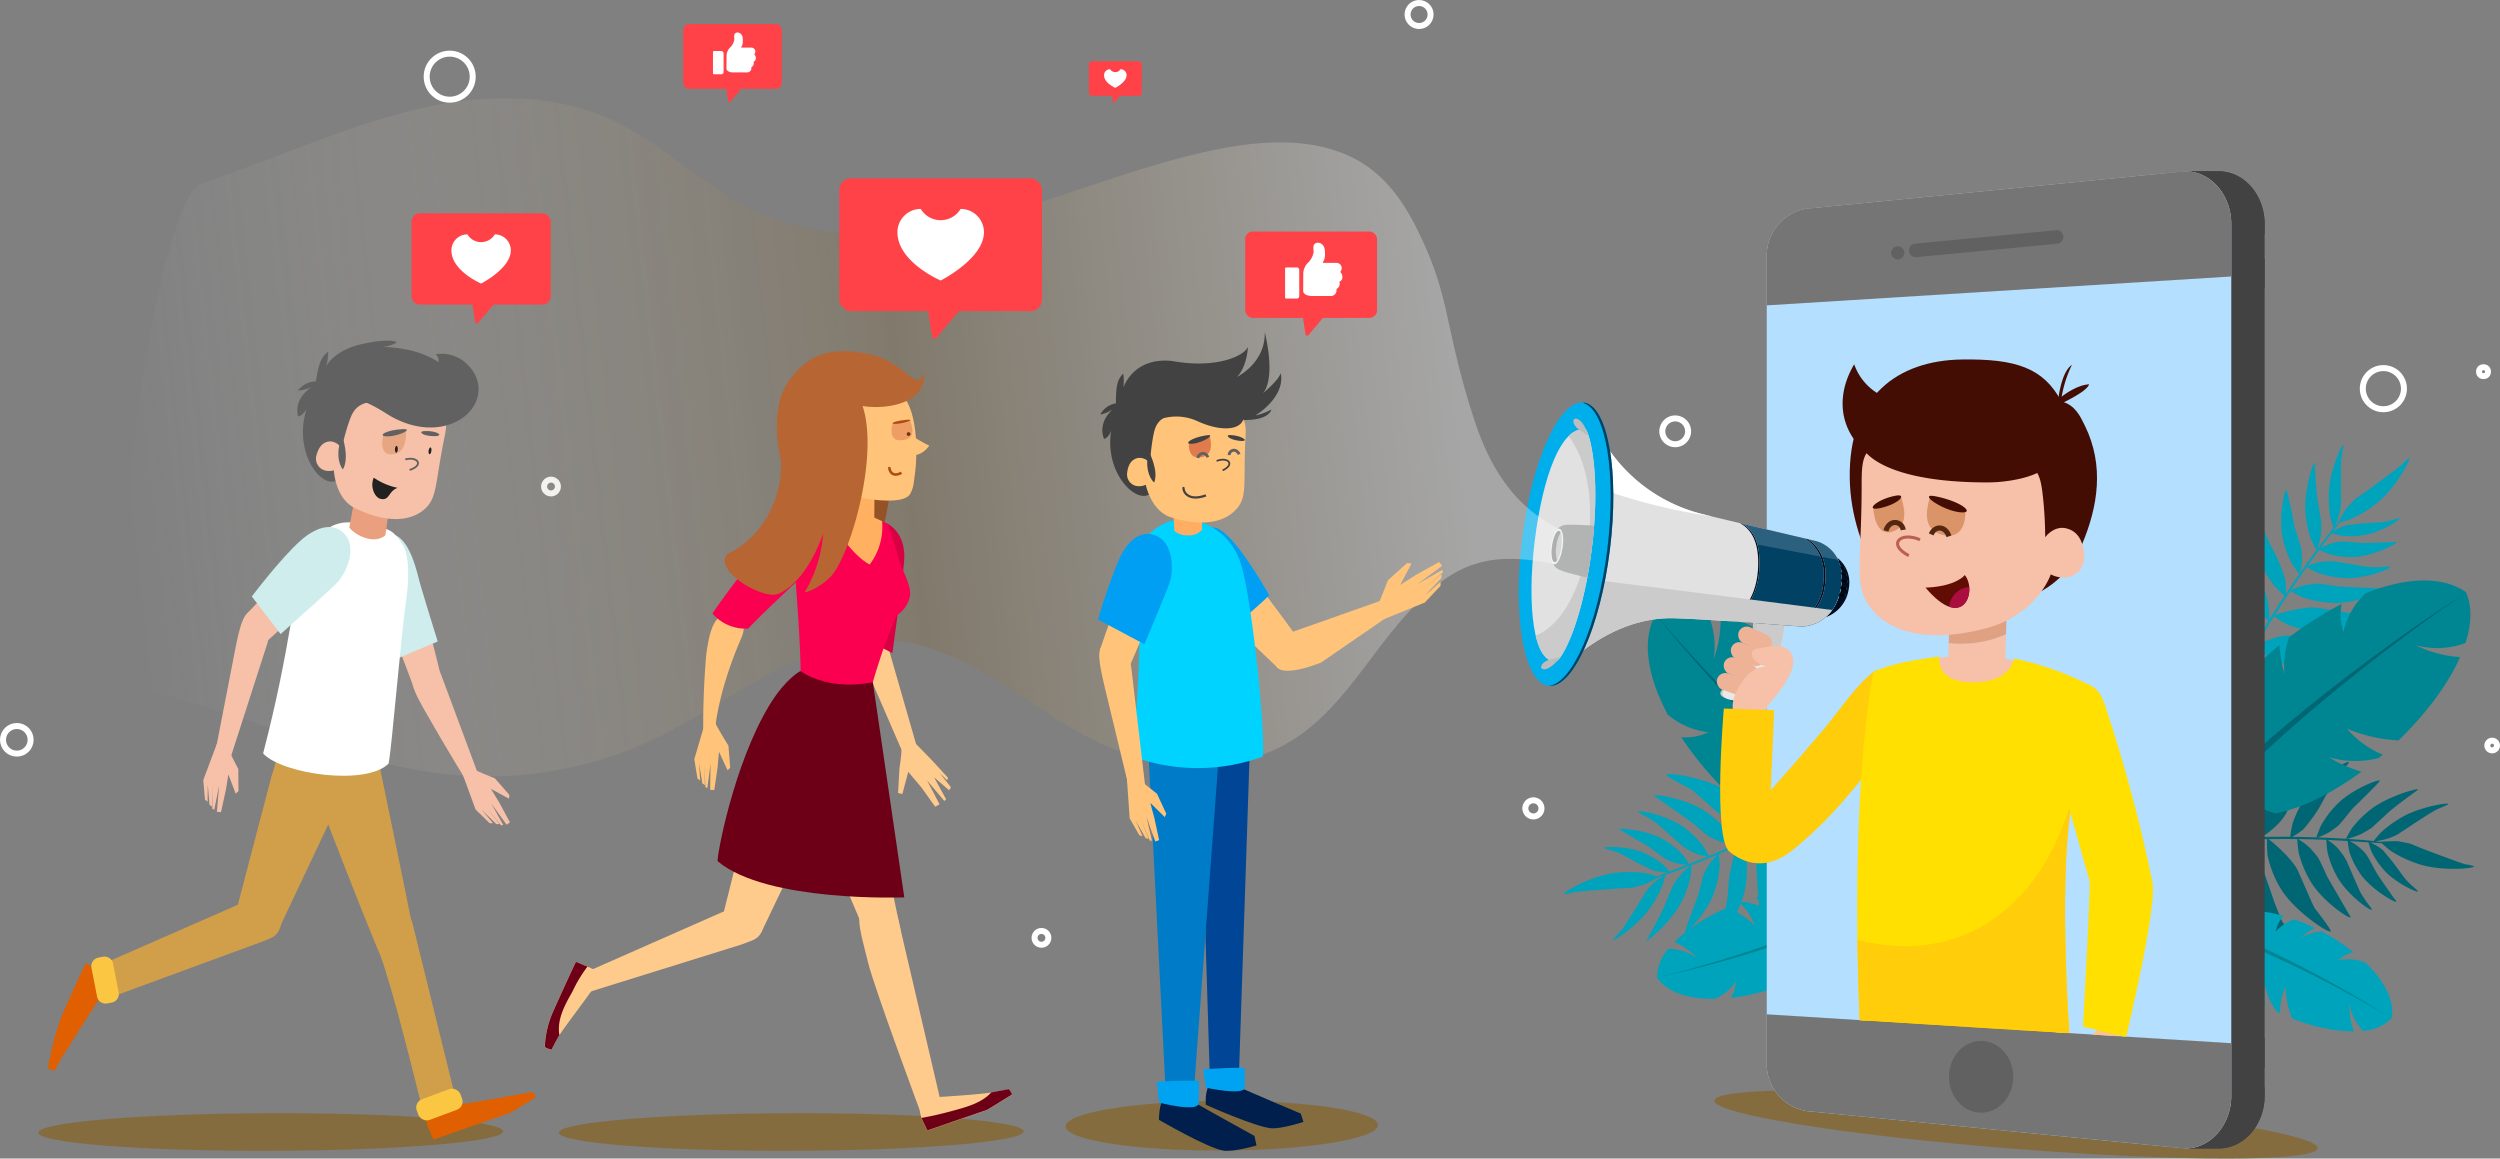 <svg xmlns="http://www.w3.org/2000/svg" xmlns:xlink="http://www.w3.org/1999/xlink" width="444.978" height="206.203" viewBox="0 0 444.978 206.203">
  <rect x="0" y="0" width="444.978" height="206.203" fill="#808080" stroke="none"/>
  <defs>
    <style>
      .cls-1, .cls-40, .cls-43, .cls-47, .cls-53, .cls-70, .cls-78, .cls-79, .cls-81 {
        fill: none;
      }

      .cls-2 {
        fill: #006674;
      }

      .cls-3 {
        fill: #00a3bc;
      }

      .cls-4 {
        fill: #008693;
      }

      .cls-5 {
        fill: #846c3f;
      }

      .cls-6 {
        fill: #424242;
      }

      .cls-7 {
        fill: #b4dffe;
      }

      .cls-8 {
        fill: #757575;
      }

      .cls-9 {
        fill: #616161;
      }

      .cls-10 {
        clip-path: url(#clip-path);
      }

      .cls-11 {
        fill: #c5c6c6;
      }

      .cls-12 {
        fill: #e8e8e8;
      }

      .cls-13 {
        fill: #cbcbcb;
      }

      .cls-14 {
        fill: #580003;
      }

      .cls-15 {
        fill: #890601;
      }

      .cls-16 {
        fill: #000b1d;
      }

      .cls-17 {
        fill: #e1e1e1;
      }

      .cls-18, .cls-27 {
        fill: #fff;
      }

      .cls-19 {
        fill: #000005;
      }

      .cls-20 {
        fill: #004164;
      }

      .cls-21 {
        fill: #00aeec;
      }

      .cls-22 {
        clip-path: url(#clip-path-2);
      }

      .cls-23 {
        fill: #b2b3b3;
      }

      .cls-24 {
        fill: url(#linear-gradient);
      }

      .cls-25 {
        fill: url(#linear-gradient-2);
      }

      .cls-26 {
        fill: #8c8d8d;
      }

      .cls-27 {
        opacity: 0.17;
      }

      .cls-28 {
        fill: #bdbbbb;
      }

      .cls-29 {
        fill: #eeb296;
      }

      .cls-30 {
        fill: #f6c1a8;
      }

      .cls-31 {
        fill: #440d04;
      }

      .cls-32 {
        fill: #2a2620;
      }

      .cls-33 {
        fill: #f0eeee;
      }

      .cls-34 {
        fill: #ece8e5;
      }

      .cls-35 {
        fill: #ffcd09;
      }

      .cls-36 {
        fill: #3a3d42;
      }

      .cls-37 {
        fill: #2c2d32;
      }

      .cls-38 {
        fill: #e0a082;
      }

      .cls-39 {
        fill: #ffe000;
      }

      .cls-40 {
        stroke: #ba6050;
        stroke-width: 0.547px;
      }

      .cls-40, .cls-43, .cls-47, .cls-53, .cls-70, .cls-78, .cls-79, .cls-81 {
        stroke-miterlimit: 10;
      }

      .cls-41 {
        fill: #610d04;
      }

      .cls-42 {
        fill: url(#linear-gradient-3);
      }

      .cls-43 {
        stroke: #532711;
        stroke-width: 0.911px;
      }

      .cls-44 {
        fill: url(#linear-gradient-4);
      }

      .cls-45 {
        fill: #ac0d41;
      }

      .cls-46 {
        fill: #ffc383;
      }

      .cls-47 {
        stroke: #fff;
        stroke-width: 1.067px;
      }

      .cls-48 {
        fill: url(#linear-gradient-5);
      }

      .cls-49 {
        fill: #cfeded;
      }

      .cls-50 {
        fill: #e05f00;
      }

      .cls-51 {
        fill: #d19f49;
      }

      .cls-52 {
        fill: #eaa07f;
      }

      .cls-53, .cls-81 {
        stroke: #616161;
      }

      .cls-53 {
        stroke-width: 0.33px;
      }

      .cls-54, .cls-55 {
        opacity: 0.59;
      }

      .cls-54 {
        fill: url(#linear-gradient-6);
      }

      .cls-55 {
        fill: url(#linear-gradient-7);
      }

      .cls-56 {
        fill: #212121;
      }

      .cls-57 {
        fill: #fbc743;
      }

      .cls-58 {
        fill: #ffcb8c;
      }

      .cls-59 {
        fill: #ffc47a;
      }

      .cls-60 {
        fill: #955226;
      }

      .cls-61 {
        fill: #d60042;
      }

      .cls-62 {
        fill: #6d0016;
      }

      .cls-63 {
        fill: #fb0050;
      }

      .cls-64 {
        fill: #ffb061;
      }

      .cls-65 {
        fill: #ffa253;
      }

      .cls-66 {
        fill: #b76532;
      }

      .cls-67 {
        fill: url(#linear-gradient-8);
      }

      .cls-68 {
        fill: #71330f;
      }

      .cls-69 {
        fill: #af4c11;
      }

      .cls-70 {
        stroke: #af4c11;
        stroke-width: 0.465px;
      }

      .cls-71 {
        fill: #009ff3;
      }

      .cls-72 {
        fill: #001f4c;
      }

      .cls-73 {
        fill: #004596;
      }

      .cls-74 {
        fill: #00a3f1;
      }

      .cls-75 {
        fill: #007bc7;
      }

      .cls-76 {
        fill: #00d3ff;
      }

      .cls-77 {
        fill: #ffad63;
      }

      .cls-78, .cls-79 {
        stroke: #424242;
      }

      .cls-78 {
        stroke-width: 0.314px;
      }

      .cls-79 {
        stroke-width: 0.403px;
      }

      .cls-80 {
        fill: url(#linear-gradient-9);
      }

      .cls-81 {
        stroke-width: 0.523px;
      }

      .cls-82 {
        fill: url(#linear-gradient-10);
      }

      .cls-83 {
        fill: #ff4248;
      }
    </style>
    <clipPath id="clip-path">
      <path id="Path_906" data-name="Path 906" class="cls-1" d="M11715.457,4996.7l66.308-6.554c4.523,0,8.19,4.211,8.19,9.4v145.794c-5.146-.317-78.157-4.8-82.687-5.141v-25.052s-12.15,5.608-11.8-11.745c.269-13.426-1.3-24.292-2.925-28.995-12.088-1.511-20.323,11.649-25.12,8.2-13.451-9.672-3.989-44.788,1.744-50.939,9.235-9.906,11.863,7.85,21.806,13.607s16.3,5.059,16.3,5.059v-44.942A8.454,8.454,0,0,1,11715.457,4996.7Z"/>
    </clipPath>
    <clipPath id="clip-path-2">
      <path id="Path_871" data-name="Path 871" class="cls-1" d="M11676.14,5057.227c-1.415,11.382-4.484,18.542-6.186,20.071-4.262.805-5.4-9.953-3.989-21.335s4.706-20.623,9.132-19.859C11676.249,5038.158,11677.555,5045.845,11676.14,5057.227Z"/>
    </clipPath>
    <linearGradient id="linear-gradient" x1="-4180.852" y1="248.348" x2="-4180.367" y2="248.901" gradientUnits="objectBoundingBox">
      <stop offset="0" stop-color="#fff"/>
      <stop offset="1" stop-color="#eee"/>
    </linearGradient>
    <linearGradient id="linear-gradient-2" x1="-5163.646" y1="283.085" x2="-5164.542" y2="283.229" gradientUnits="objectBoundingBox">
      <stop offset="0" stop-color="#c8c9c9"/>
      <stop offset="1" stop-color="#b6b7b7"/>
    </linearGradient>
    <linearGradient id="linear-gradient-3" x1="-5.891" y1="200.389" x2="-6.196" y2="201.096" gradientUnits="objectBoundingBox">
      <stop offset="0" stop-color="#db9368"/>
      <stop offset="1" stop-color="#db9368" stop-opacity="0"/>
    </linearGradient>
    <linearGradient id="linear-gradient-4" x1="-7.588" y1="213.399" x2="-7.446" y2="214.177" xlink:href="#linear-gradient-3"/>
    <linearGradient id="linear-gradient-5" x1="0.93" y1="0.47" x2="0.023" y2="0.516" gradientUnits="objectBoundingBox">
      <stop offset="0" stop-color="#fff" stop-opacity="0.302"/>
      <stop offset="0.413" stop-color="#846c3f" stop-opacity="0.302"/>
      <stop offset="1" stop-color="#fff" stop-opacity="0"/>
    </linearGradient>
    <linearGradient id="linear-gradient-6" x1="-1450.294" y1="335.771" x2="-1450.639" y2="336.559" xlink:href="#linear-gradient-3"/>
    <linearGradient id="linear-gradient-7" x1="-1853.963" y1="318.52" x2="-1853.767" y2="319.434" xlink:href="#linear-gradient-3"/>
    <linearGradient id="linear-gradient-8" x1="-160.105" y1="429.309" x2="-159.876" y2="430.116" gradientUnits="objectBoundingBox">
      <stop offset="0" stop-color="#ee9d65"/>
      <stop offset="1" stop-color="#ee9d65" stop-opacity="0"/>
    </linearGradient>
    <linearGradient id="linear-gradient-9" x1="-4997.047" y1="-778.492" x2="-4997.353" y2="-777.767" gradientUnits="objectBoundingBox">
      <stop offset="0" stop-color="#e17b4e"/>
      <stop offset="1" stop-color="#e17b4e" stop-opacity="0"/>
    </linearGradient>
    <linearGradient id="linear-gradient-10" x1="-6602.009" y1="-344.945" x2="-6601.864" y2="-344.123" xlink:href="#linear-gradient-9"/>
  </defs>
  <g id="Group_538" data-name="Group 538" transform="translate(-11392.803 -4959.658)">
    <g id="Group_512" data-name="Group 512">
      <g id="Group_483" data-name="Group 483">
        <path id="Path_820" data-name="Path 820" class="cls-2" d="M11766.865,5109.982l0,0a68.407,68.407,0,0,0,8.886-.073c2.617-.172,5.223-.427,7.834-.649a17.405,17.405,0,0,1-.307-2.206,11.773,11.773,0,0,1,.727-5.325c1.592-3.461,3.311-5.574,3.383-5.179.136.729-.232,6.956-1.418,9.189a27.656,27.656,0,0,1-2.011,3.49c.634-.053,1.267-.1,1.9-.151q1.438-.105,2.878-.187a20.683,20.683,0,0,1-.514-2.948,17.261,17.261,0,0,1,1.744-7.045c2.354-4.524,8.359-9.049,8.938-8.8.051.022.066.07.055.142-.087.5-1.591,2.182-2.54,4.474-.22.53-1.887,6.548-1.905,6.612-.2.711-.739,2.5-.773,2.58l-.009.023a19.591,19.591,0,0,1-1.782,2.626l-.057.061-.121.127a17.574,17.574,0,0,1-2.482,2.113q2.953-.16,5.912-.222a22.94,22.94,0,0,1-.068-2.916,18.745,18.745,0,0,1,2.268-6.413c2.456-4.042,7.867-7.862,8.3-7.593.146.089-.147.482-.624,1.117a44.146,44.146,0,0,0-2.3,3.807l-.021.051c-.082.2-1.144,2.966-1.292,3.357l-.056.148c-.447,1.181-1.526,3.908-1.563,3.982l-.135.253a9.647,9.647,0,0,1-1.638,2.089l-.052.052-.114.111a16.292,16.292,0,0,1-2.5,1.951c.24,0,.48-.011.72-.014q2.15-.034,4.3-.016a23.421,23.421,0,0,1,.45-2.412,19.859,19.859,0,0,1,2.747-5.29c2.46-3.214,6.981-5.888,7.244-5.6a.071.071,0,0,1,.013.022.117.117,0,0,1,0,.027.2.2,0,0,1-.021.071,1.354,1.354,0,0,1-.191.273c-.056.068-.122.144-.2.228-.15.167-3.687,5.351-3.772,5.507l-.854,1.573-.135.246-.066.123a29.826,29.826,0,0,1-2.823,3.861l-.046.039-.1.083a13.346,13.346,0,0,1-1.857,1.257q2.14.021,4.277.093a22.316,22.316,0,0,1,.829-2.118,18.1,18.1,0,0,1,3.267-4.179c2.669-2.427,7.032-4.1,7.213-3.816.127.2-4.777,4.878-4.86,4.98-.041.051-.721.89-.991,1.222l-.053.065c-.355.437-.709.867-1.038,1.262-.041.05-.224.253-.269.3l-.012.013c-.045.047-.092.093-.139.138a17.762,17.762,0,0,1-1.6,1.185l-.046.027-.1.057a12.146,12.146,0,0,1-1.965.874c.36.013.72.026,1.081.041q1.982.083,3.959.208a20.585,20.585,0,0,1,1.071-1.913,18.549,18.549,0,0,1,3.81-3.672c3.027-2.1,7.773-3.452,7.938-3.188.04.064-.539.436-.6.474-.032.018-3.716,2.707-4.7,3.62l-.175.163c-.819.764-1.721,1.6-2.507,2.318-.048.044-.156.136-.16.14l-.148.122-.015.011a20.009,20.009,0,0,1-1.953,1.135l-.053.023-.11.047a14.488,14.488,0,0,1-2.207.732c.332.022.665.043,1,.067,1.238.086,2.491.168,3.726.309.239-.3,1.022-1.257,1.395-1.609a21.085,21.085,0,0,1,4.24-2.955c3.154-1.595,7.587-2.3,7.66-2.034.02.07-.188.174-.549.329-.442.19-1.112.458-1.866.834-.269.134-3.274,2.051-3.6,2.273-.853.575-2.913,1.933-2.918,1.936l-.175.1a9.717,9.717,0,0,1-1.8.729l-.05.015-.109.031a13.67,13.67,0,0,1-1.877.4c.267.033.532.07.8.109l-.014-.013c.319-.058,2.84-.131,2.841-.131l.2.013.047,0,.071.006c.19.016,2.132.407,2.171.42s1.438.578,1.954.8c.344.146,7.222,2.756,7.929,2.892a9.1,9.1,0,0,1,1.411.312c.054.027.082.056.08.087a.048.048,0,0,1-.008.02c-.214.352-5.3.777-9.168-.263a21.848,21.848,0,0,1-5.481-2.452c-.447-.3-1.373-1.107-1.807-1.493a.139.139,0,0,1-.106.037c-.424-.016-.843-.043-1.266-.074l-.587-.041a10.221,10.221,0,0,1,1.478.792l0,0,.119.079.029.019.042.03c.115.079.562.426.6.454.011.009,1.853,2.252,2.011,2.471.12.165,1.557,2.125,1.583,2.16.108.144.409.524.437.556a13.546,13.546,0,0,0,1.366,1.34,6.287,6.287,0,0,1,.77.71c.023.037.029.065.015.084a.035.035,0,0,1-.013.011c-.278.147-3.678-1.422-5.714-3.485a15,15,0,0,1-2.489-3.547,17.52,17.52,0,0,1-.57-1.7q-1.648-.116-3.3-.222a11.177,11.177,0,0,1,1.527,1l.085.067.04.033.117.1h0a7.087,7.087,0,0,1,1.166,1.221l0,.006c.035.048.069.1.1.146l.01.013c.032.048.063.1.095.146l.008.014c.031.05.062.1.09.152.168.3.346.618.524.944.287.521.581,1.063.863,1.581l.1.193c.243.448,3.1,4.541,3.208,4.654.029.031.235.266.279.331.057.084.075.142.044.172-.24.223-4.1-1.985-6.135-4.594a14.938,14.938,0,0,1-2.218-4.275,16.77,16.77,0,0,1-.31-1.93q-1.771-.109-3.547-.19a11.433,11.433,0,0,1,1.629,1.3l.082.079.037.038a18.671,18.671,0,0,1,1.5,2.068c.061.135.3.665.328.738.063.145.565,1.3.63,1.449l.611,1.416.045.1.415.951c.1.231.2.441.28.625.021.046.041.09.062.132.1.212.18.38.239.491.181.329.77,1.238.829,1.324s.293.407.349.481c.11.148.4.53.443.585.273.362.429.587.355.653-.253.229-4-2.439-5.892-5.428a17.245,17.245,0,0,1-1.979-4.824,21.174,21.174,0,0,1-.2-2.195c-.625-.027-1.251-.051-1.878-.07q-1.57-.047-3.144-.066a12.584,12.584,0,0,1,2,1.488c.031.028.063.057.095.087l.044.041a18.778,18.778,0,0,1,1.419,1.7c.038.062.189.327.223.389l.009.017c.034.064.43.9.6,1.267l.709,1.537.087.191c.011.023,3.867,6.685,3.905,6.736s.21.314.226.356c0,.014.009.027.012.039a.2.2,0,0,1,0,.033.072.072,0,0,1-.019.048c-.283.272-4.6-2.618-6.827-5.948a19.334,19.334,0,0,1-2.364-5.419,24.9,24.9,0,0,1-.288-2.561q-2.558-.03-5.116.011c.518.3,4.147,3.411,5.2,5.525.047.093,1.063,2.417,1.09,2.477.043.1.924,2.112.961,2.2s.58,1.291.595,1.322c.028.062.314.658.336.7.042.081,3.177,4.01,2.881,4.213-.419.288-5.98-3.294-8.63-7.224a19.044,19.044,0,0,1-2.591-6.308,22.847,22.847,0,0,1-.091-2.9q-.8.013-1.6.034-2.1.055-4.189.158c.627.374,3.081,2.348,3.081,2.348a9.127,9.127,0,0,1,1.644,2.087s.218.434.252.515c0,.007,1.394,3.955,1.429,4.062.073.212.667,1.948.688,2,.176.508,1.253,3.176,1.379,3.4a38.992,38.992,0,0,0,2.323,3.335c.018.029.035.056.05.082a.809.809,0,0,1,.087.2c.016.071,0,.12-.048.145-.571.29-6.9-3.845-9.542-8.214a17.029,17.029,0,0,1-2.17-6.929,20.818,20.818,0,0,1,.353-3.009q-2.8.144-5.6.371l-.492.041a13.087,13.087,0,0,1,1.842,1.615c.029.031.059.062.087.094l.04.044a16.227,16.227,0,0,1,1.323,1.946l.008.017c.027.061.281.77.347.966.013.039.516,1.58.556,1.7s1.323,4,1.337,4.031c.026.068,2.231,3.467,1.976,3.609-.36.2-4.55-3.1-6.361-6.46a15.253,15.253,0,0,1-1.571-5.278,17.616,17.616,0,0,1,.155-2.266c-3.129.266-6.252.584-9.392.749a60.308,60.308,0,0,1-8.054-.029C11765.813,5109.927,11766.205,5109.829,11766.865,5109.982Z"/>
        <path id="Path_821" data-name="Path 821" class="cls-3" d="M11782.319,5094.6v0a68.293,68.293,0,0,0,4.776-7.493c1.28-2.288,2.486-4.614,3.722-6.924a17.176,17.176,0,0,1-2.018-.944,11.772,11.772,0,0,1-4.071-3.509c-2.035-3.22-2.872-5.811-2.5-5.657.685.283,5.707,3.982,6.936,6.192a27.692,27.692,0,0,1,1.832,3.587q.451-.84.91-1.677.694-1.264,1.408-2.516a20.732,20.732,0,0,1-2.751-1.175,17.263,17.263,0,0,1-4.96-5.3c-2.513-4.436-3.039-11.937-2.512-12.285.047-.031.1-.019.149.031.375.347.965,2.522,2.37,4.566.324.473,4.465,5.148,4.509,5.2.488.553,1.692,1.981,1.743,2.054l.014.019a19.58,19.58,0,0,1,1.233,2.926l.02.08.041.171a17.737,17.737,0,0,1,.421,3.232q1.474-2.565,3.032-5.079a23.007,23.007,0,0,1-2.483-1.531,18.722,18.722,0,0,1-4.144-5.394c-2.054-4.26-2.312-10.879-1.848-11.1.153-.073.323.387.6,1.132a44.268,44.268,0,0,0,1.939,4l.032.046c.124.178,1.864,2.574,2.112,2.912l.094.127c.747,1.018,2.447,3.408,2.489,3.479l.139.251a9.676,9.676,0,0,1,.86,2.511l.015.072c.011.053.021.1.031.156a16.211,16.211,0,0,1,.277,3.156c.127-.2.253-.408.381-.611q1.141-1.822,2.327-3.614a23.284,23.284,0,0,1-1.778-1.691,19.828,19.828,0,0,1-2.942-5.185c-1.356-3.813-1.139-9.06-.756-9.126a.056.056,0,0,1,.025,0,.06.06,0,0,1,.023.012.17.17,0,0,1,.049.056,1.43,1.43,0,0,1,.125.309c.026.084.055.181.083.289.06.217,2.481,6.007,2.566,6.162s.654,1.2.855,1.573l.133.247.066.123a29.755,29.755,0,0,1,1.7,4.47l.008.06c.006.044.01.087.015.13a13.274,13.274,0,0,1,.043,2.242q1.184-1.782,2.407-3.536a22.192,22.192,0,0,1-1.325-1.85,18.075,18.075,0,0,1-1.728-5.014c-.583-3.56.392-8.131.727-8.128.236,0,1.49,6.662,1.531,6.788.021.062.354,1.089.485,1.5l.025.079c.173.537.342,1.066.494,1.557.019.062.09.327.1.389l0,.017c.015.063.028.127.04.191a17.617,17.617,0,0,1,.121,1.992l0,.053c0,.039,0,.078-.007.117a12.171,12.171,0,0,1-.338,2.124q.311-.445.623-.885,1.147-1.617,2.33-3.208a20.249,20.249,0,0,1-1.021-1.939,18.617,18.617,0,0,1-1.006-5.195c-.115-3.684,1.337-8.4,1.647-8.394.076,0,.073.69.07.763,0,.037.247,4.59.479,5.91l.042.235c.193,1.1.408,2.318.58,3.365.01.064.028.205.029.21q.012.1.021.192l0,.018a19.88,19.88,0,0,1-.111,2.256l-.009.057c-.007.039-.014.079-.021.118a14.518,14.518,0,0,1-.588,2.25q.3-.4.6-.8c.747-.992,1.5-2,2.288-2.957-.118-.361-.5-1.541-.591-2.046a21.092,21.092,0,0,1-.171-5.165c.38-3.514,2.205-7.615,2.466-7.533.068.022.043.254-.023.64-.081.474-.221,1.182-.316,2.019-.033.3-.062,3.864-.055,4.259.02,1.028.036,3.5.035,3.5,0,.064-.013.2-.013.2a9.78,9.78,0,0,1-.372,1.909l-.015.051-.032.108a13.991,13.991,0,0,1-.691,1.791q.259-.309.526-.609l-.02.005c.125-.3,1.437-2.454,1.438-2.455.038-.052.076-.1.116-.156l.028-.038.044-.056c.118-.152,1.5-1.566,1.534-1.592s1.268-.892,1.733-1.206c.309-.209,6.242-4.557,6.741-5.076a9,9,0,0,1,1.03-1.013c.053-.031.091-.039.117-.02a.066.066,0,0,1,.013.018c.178.371-2.233,4.867-5.213,7.547a21.889,21.889,0,0,1-5.041,3.261c-.492.214-1.676.549-2.237.7a.132.132,0,0,1-.024.109c-.245.347-.5.683-.752,1.021-.118.157-.236.314-.355.47a10.3,10.3,0,0,1,1.471-.808h0l.131-.057.03-.013.049-.02c.129-.053.663-.239.706-.252.013,0,2.9-.327,3.168-.342l2.673-.151c.179-.013.662-.058.7-.064a13.742,13.742,0,0,0,1.867-.416,6.3,6.3,0,0,1,1.015-.259c.044,0,.071.011.079.033a.047.047,0,0,1,0,.017c-.028.313-3.2,2.311-6.035,2.9a14.916,14.916,0,0,1-4.33.155,17.384,17.384,0,0,1-1.737-.446q-.995,1.318-1.979,2.643a11.375,11.375,0,0,1,1.675-.734l.1-.034.049-.016.145-.046h0a7.03,7.03,0,0,1,1.659-.313h.007l.179-.006h.205c.061,0,.119,0,.178.008.343.021.706.047,1.076.074.595.043,1.209.091,1.8.137l.219.017c.508.04,5.5-.132,5.65-.157.042-.007.352-.052.43-.053.1,0,.16.014.168.056.057.323-3.9,2.356-7.193,2.645a14.917,14.917,0,0,1-4.793-.468,17.292,17.292,0,0,1-1.788-.791q-1.056,1.426-2.09,2.872a11.421,11.421,0,0,1,1.98-.657l.11-.025.052-.011a18.709,18.709,0,0,1,2.55-.128l.8.127c.155.025,1.4.233,1.559.26.081.013,1.373.233,1.521.258l.11.019,1.023.169c.25.04.477.076.677.1.05.008.1.015.145.021.23.033.416.056.542.066.374.028,1.457.03,1.562.026s.5-.025.594-.031c.185-.012.663-.048.732-.053.452-.033.725-.04.741.057.054.338-4.222,2.024-7.761,1.986a17.219,17.219,0,0,1-5.125-.966,21.443,21.443,0,0,1-1.951-1.024c-.362.51-.725,1.021-1.08,1.537q-.9,1.291-1.768,2.6a12.646,12.646,0,0,1,2.334-.864l.124-.031.06-.015a18.711,18.711,0,0,1,2.2-.266c.073,0,.378.018.448.025h.02c.071.007.985.129,1.39.186l1.675.242.208.031c.025,0,7.712.4,7.776.392s.377,0,.421.005a.276.276,0,0,1,.039.011.125.125,0,0,1,.03.015.073.073,0,0,1,.029.043c.074.385-4.7,2.434-8.706,2.487a19.353,19.353,0,0,1-5.833-.967,25,25,0,0,1-2.3-1.153q-1.418,2.129-2.777,4.3c.531-.273,5.12-1.622,7.469-1.356.1.012,2.605.424,2.67.435l2.364.39,1.434.221.769.1c.09.009,5.093-.482,5.1-.123.014.508-6.02,3.224-10.759,3.3a19.032,19.032,0,0,1-6.7-1.261,22.961,22.961,0,0,1-2.479-1.5q-.425.68-.844,1.364-1.1,1.788-2.149,3.6c.656-.322,3.647-1.306,3.647-1.306a9.155,9.155,0,0,1,2.646-.243s.483.054.569.069c.008,0,4.077.986,4.186,1.013l2.057.516c.521.129,3.345.678,3.6.694a39.1,39.1,0,0,0,4.063-.132c.033,0,.064,0,.095,0a.761.761,0,0,1,.212.034c.069.024.1.063.1.119-.066.636-6.982,3.695-12.085,3.531a17.042,17.042,0,0,1-6.992-1.952,20.675,20.675,0,0,1-2.332-1.935q-1.406,2.429-2.736,4.9-.117.218-.233.435a13.034,13.034,0,0,1,2.357-.665l.126-.023.059-.009a16.167,16.167,0,0,1,2.354-.05l.018,0c.066.01.8.183,1,.235l1.732.461c.116.032,4.073,1.067,4.108,1.074.072.015,4.123.016,4.1.307-.028.413-5.074,2.132-8.883,1.82a15.278,15.278,0,0,1-5.282-1.556,17.728,17.728,0,0,1-1.816-1.364c-1.48,2.769-2.915,5.562-4.484,8.285a60.546,60.546,0,0,1-4.41,6.739C11781.7,5095.453,11781.832,5095.07,11782.319,5094.6Z"/>
        <g id="Group_481" data-name="Group 481">
          <path id="Path_822" data-name="Path 822" class="cls-4" d="M11792.066,5101.392a15.57,15.57,0,0,0,5.8,3.031c4.8-.927,10.188-3.681,15.266-7.416a23.1,23.1,0,0,1-5.808-2.573,16.438,16.438,0,0,0,8.928.123c.227-.189.449-.382.673-.574a17.067,17.067,0,0,1-6.394-4.624,27.651,27.651,0,0,0,9.178,2.086c4.781-4.614,8.78-9.875,10.978-14.844-.1,0-.153,0-.153,0a20.9,20.9,0,0,1-7.783-2.112,14.563,14.563,0,0,0,8.886-.377c1.075-3.335,1.22-6.457.088-9.055-4.405-3.068-11-2.51-17.854.177a13.45,13.45,0,0,0-3.954,6.859,9.471,9.471,0,0,1-.331-4.926,60.7,60.7,0,0,0-9.348,5.934,15.537,15.537,0,0,0-.82,6.547,23.871,23.871,0,0,1-.88-5.193,59.117,59.117,0,0,0-4.78,4.392,12.75,12.75,0,0,0,.99,6.436,8.659,8.659,0,0,1-3.186-4.025c-6.079,7.119-9.006,14.83-4.95,20.159,2.2,2.546,5.276,3.515,8.8,3.311A24.175,24.175,0,0,1,11792.066,5101.392Z"/>
          <path id="Path_823" data-name="Path 823" class="cls-2" d="M11780.172,5107.982a109.79,109.79,0,0,1,11.6-12.272c4.115-3.819,8.394-7.444,12.765-10.946s8.83-6.891,13.366-10.171,9.146-6.456,13.873-9.446c-4.652,3.106-9.177,6.4-13.626,9.779s-8.814,6.878-13.086,10.478-8.442,7.316-12.434,11.208a108.425,108.425,0,0,0-11.131,12.371Z"/>
        </g>
        <g id="Group_482" data-name="Group 482">
          <path id="Path_824" data-name="Path 824" class="cls-3" d="M11788.216,5128.085a9.514,9.514,0,0,0-.21,4,24.6,24.6,0,0,0,8,6.6,14.1,14.1,0,0,1-.046-3.882,10.041,10.041,0,0,0,2.2,4.994c.163.077.326.152.49.228a10.424,10.424,0,0,1,.943-4.73,16.916,16.916,0,0,0,1.175,5.632,30.533,30.533,0,0,0,11.042,2.327c-.026-.051-.041-.084-.041-.084a12.788,12.788,0,0,1-.8-4.863,8.9,8.9,0,0,0,2.469,4.844,7.828,7.828,0,0,0,5.056-2.253c.585-3.23-1.4-6.751-4.638-9.881a8.227,8.227,0,0,0-4.818-.454,5.8,5.8,0,0,1,2.654-1.436,37.188,37.188,0,0,0-5.676-3.687,9.5,9.5,0,0,0-3.848,1.209,14.642,14.642,0,0,1,2.663-1.81,36.219,36.219,0,0,0-3.657-1.54,7.794,7.794,0,0,0-3.325,2.187,5.292,5.292,0,0,1,1.428-2.795c-5.5-1.569-10.533-1.234-12.464,2.375a6.271,6.271,0,0,0,.4,5.735A14.8,14.8,0,0,1,11788.216,5128.085Z"/>
          <path id="Path_825" data-name="Path 825" class="cls-4" d="M11781.528,5123.149a67.161,67.161,0,0,1,9.771,3.327c3.168,1.316,6.271,2.773,9.329,4.312s6.076,3.156,9.052,4.843,5.914,3.442,8.778,5.31c-2.91-1.8-5.889-3.475-8.9-5.088s-6.063-3.15-9.151-4.609-6.213-2.833-9.392-4.062a66.34,66.34,0,0,0-9.706-3.042Z"/>
        </g>
      </g>
      <g id="Group_486" data-name="Group 486">
        <path id="Path_826" data-name="Path 826" class="cls-3" d="M11732.877,5094.415v0a68.269,68.269,0,0,0-8.029,3.808c-2.3,1.258-4.558,2.586-6.832,3.887a17.353,17.353,0,0,1,1.207,1.872,11.769,11.769,0,0,1,1.582,5.135c.014,3.81-.654,6.45-.887,6.123-.429-.6-2.717-6.408-2.583-8.932a27.646,27.646,0,0,1,.355-4.012q-.831.472-1.662.937-1.261.7-2.531,1.382a20.539,20.539,0,0,1,1.705,2.457,17.234,17.234,0,0,1,1.385,7.125c-.229,5.094-3.771,11.727-4.4,11.742-.056,0-.091-.036-.109-.106-.133-.493.523-2.649.42-5.128-.024-.573-1.045-6.733-1.057-6.8-.118-.728-.381-2.578-.385-2.666v-.024a19.529,19.529,0,0,1,.511-3.133l.026-.079.056-.167a17.8,17.8,0,0,1,1.361-2.961q-2.61,1.389-5.268,2.691a23.13,23.13,0,0,1,1.289,2.616,18.733,18.733,0,0,1,.644,6.771c-.525,4.7-3.825,10.444-4.336,10.384-.169-.02-.068-.5.1-1.276a44.1,44.1,0,0,0,.485-4.422l0-.055c-.01-.217-.21-3.172-.241-3.59l-.011-.157c-.093-1.259-.262-4.187-.259-4.27,0-.007.015-.283.015-.286a9.693,9.693,0,0,1,.606-2.585l.025-.069c.02-.049.038-.1.058-.148a16.051,16.051,0,0,1,1.442-2.821c-.216.106-.432.212-.647.316q-1.935.936-3.893,1.824a23.07,23.07,0,0,1,.607,2.377,19.8,19.8,0,0,1-.265,5.956c-.878,3.95-3.852,8.279-4.211,8.132a.048.048,0,0,1-.02-.014.083.083,0,0,1-.015-.024.19.19,0,0,1-.012-.073,1.407,1.407,0,0,1,.059-.328c.022-.085.051-.182.083-.289.065-.215,1.092-6.407,1.1-6.583s.085-1.368.112-1.787l.018-.28.009-.14a29.884,29.884,0,0,1,.936-4.69l.026-.055c.018-.04.036-.079.056-.118a13.273,13.273,0,0,1,1.156-1.922q-1.951.88-3.919,1.716a22.582,22.582,0,0,1,.14,2.271,18.124,18.124,0,0,1-1.2,5.165c-1.4,3.326-4.653,6.679-4.936,6.5-.2-.128,2.278-6.436,2.311-6.564.016-.063.28-1.11.385-1.526l.021-.081c.138-.546.276-1.084.409-1.581.017-.062.1-.324.117-.384l.007-.017c.021-.062.044-.123.066-.184a17.711,17.711,0,0,1,.957-1.751l.031-.043c.021-.032.045-.064.066-.095a12.09,12.09,0,0,1,1.415-1.62c-.332.14-.663.28-1,.418q-1.834.76-3.68,1.479a20.327,20.327,0,0,1-.166,2.185,18.562,18.562,0,0,1-1.91,4.935c-1.859,3.182-5.6,6.4-5.857,6.234-.063-.041.306-.623.347-.683.021-.031,2.231-4.02,2.736-5.261l.089-.221c.423-1.039.886-2.181,1.3-3.158.025-.06.084-.19.086-.195.027-.058.057-.116.085-.173l.007-.016a20.047,20.047,0,0,1,1.294-1.852l.038-.043.081-.09a14.354,14.354,0,0,1,1.694-1.593l-.933.36c-1.16.442-2.331.9-3.511,1.288-.092.368-.4,1.57-.587,2.047a21.062,21.062,0,0,1-2.6,4.465c-2.189,2.775-5.915,5.278-6.092,5.07-.048-.055.1-.237.359-.529.32-.359.815-.884,1.341-1.542.188-.235,2.107-3.24,2.312-3.579.53-.88,1.828-2.98,1.831-2.984.037-.053.115-.159.117-.161a9.715,9.715,0,0,1,1.328-1.42l.04-.035.085-.074a13.761,13.761,0,0,1,1.537-1.15c-.256.082-.513.161-.769.236l.019.006c-.265.187-2.521,1.315-2.521,1.316l-.184.07-.044.017-.066.024c-.181.066-2.1.528-2.146.533s-1.549.081-2.108.1c-.373.013-7.71.542-8.409.716a8.931,8.931,0,0,1-1.411.311c-.061,0-.1-.016-.109-.046a.047.047,0,0,1,0-.021c.046-.41,4.479-2.936,8.428-3.622a21.853,21.853,0,0,1,6-.083c.53.08,1.712.426,2.269.593a.133.133,0,0,1,.08-.078c.391-.164.783-.316,1.179-.466l.552-.21a10.069,10.069,0,0,1-1.676-.1h0l-.141-.022-.034,0-.051-.009c-.137-.023-.689-.149-.732-.161-.013,0-2.627-1.263-2.864-1.395-.178-.1-2.306-1.272-2.345-1.293-.159-.084-.592-.3-.63-.32a13.828,13.828,0,0,0-1.8-.641,6.189,6.189,0,0,1-1-.319c-.037-.024-.054-.047-.05-.07a.035.035,0,0,1,.008-.015c.19-.25,3.934-.259,6.651.755a14.927,14.927,0,0,1,3.75,2.17,17.6,17.6,0,0,1,1.233,1.3q1.544-.588,3.082-1.186a11.353,11.353,0,0,1-1.809-.269l-.105-.025-.049-.013-.147-.038h0a7.091,7.091,0,0,1-1.571-.616l-.007,0c-.053-.029-.1-.059-.154-.089l-.014-.008c-.051-.031-.1-.061-.147-.093l-.013-.009c-.05-.032-.1-.066-.146-.1-.278-.2-.572-.415-.873-.635-.479-.353-.975-.72-1.447-1.071l-.178-.131c-.409-.3-4.728-2.812-4.87-2.871-.039-.016-.323-.142-.392-.183-.087-.052-.128-.1-.111-.137.123-.3,4.551.075,7.5,1.584a14.9,14.9,0,0,1,3.813,2.944,16.7,16.7,0,0,1,1.094,1.62q1.652-.647,3.3-1.321a11.544,11.544,0,0,1-2.025-.5l-.107-.037-.05-.018a18.77,18.77,0,0,1-2.227-1.247c-.112-.1-.549-.479-.607-.532-.119-.1-1.062-.94-1.184-1.048l-1.15-1.027-.084-.075-.777-.688c-.188-.166-.363-.318-.517-.449l-.111-.094c-.178-.151-.323-.269-.424-.344-.3-.223-1.219-.8-1.31-.852s-.437-.245-.519-.289c-.163-.089-.588-.312-.649-.345-.4-.213-.635-.351-.6-.442.133-.315,4.651.53,7.629,2.443a17.261,17.261,0,0,1,3.827,3.542,21.227,21.227,0,0,1,1.108,1.9q.867-.358,1.732-.727,1.444-.618,2.879-1.264a12.566,12.566,0,0,1-2.436-.509c-.041-.012-.082-.025-.123-.039l-.058-.019a18.575,18.575,0,0,1-2-.942c-.06-.039-.31-.216-.365-.259l-.016-.011c-.058-.044-.767-.633-1.079-.9l-1.29-1.1-.158-.136c-.021-.017-6.322-4.436-6.378-4.466s-.323-.2-.355-.228a.383.383,0,0,1-.027-.03.145.145,0,0,1-.017-.029.067.067,0,0,1,0-.051c.142-.366,5.276.437,8.7,2.52a19.434,19.434,0,0,1,4.426,3.92,24.762,24.762,0,0,1,1.339,2.2q2.332-1.05,4.637-2.165c-.595-.05-5.2-1.347-7.046-2.821-.08-.064-1.981-1.744-2.031-1.787-.078-.07-1.727-1.528-1.8-1.588s-1.068-.926-1.1-.949c-.052-.044-.563-.463-.6-.491-.072-.056-4.57-2.3-4.388-2.608.26-.438,6.813.468,10.869,2.919a18.991,18.991,0,0,1,5.006,4.63,22.743,22.743,0,0,1,1.3,2.588c.48-.234.961-.468,1.439-.706q1.878-.933,3.734-1.908c-.728-.075-3.784-.832-3.784-.832a9.148,9.148,0,0,1-2.37-1.2s-.38-.3-.445-.361l-3.007-3.082c-.155-.163-1.425-1.487-1.467-1.53-.373-.387-2.473-2.354-2.682-2.5a38.7,38.7,0,0,0-3.513-2.047l-.079-.054a.73.73,0,0,1-.16-.142c-.045-.057-.054-.107-.02-.152.4-.5,7.88.582,12.114,3.433a17.043,17.043,0,0,1,4.886,5.372,20.7,20.7,0,0,1,.946,2.878q2.481-1.311,4.921-2.694l.429-.244a13.047,13.047,0,0,1-2.35-.689l-.119-.049-.055-.023a16.172,16.172,0,0,1-2.021-1.208l-.014-.012c-.05-.044-.578-.58-.72-.73l-1.223-1.312c-.081-.087-2.883-3.068-2.91-3.093-.053-.051-3.483-2.2-3.312-2.442.243-.335,5.431.892,8.491,3.181a15.249,15.249,0,0,1,3.646,4.126,17.89,17.89,0,0,1,.813,2.12c2.726-1.558,5.425-3.162,8.2-4.634a60.523,60.523,0,0,1,7.317-3.364C11733.854,5094.021,11733.54,5094.276,11732.877,5094.415Z"/>
        <g id="Group_484" data-name="Group 484">
          <path id="Path_827" data-name="Path 827" class="cls-4" d="M11728.042,5104.387a15.572,15.572,0,0,0,2.352-6.11c-1.467-4.66-4.815-9.7-9.1-14.324a23.07,23.07,0,0,1-1.9,6.063,16.439,16.439,0,0,0-.892-8.884c-.214-.2-.43-.4-.646-.6a17.058,17.058,0,0,1-3.867,6.878,27.678,27.678,0,0,0,1.029-9.356c-5.129-4.226-10.809-7.6-16-9.219.015.094.021.152.021.152a20.921,20.921,0,0,1-1.214,7.973,14.566,14.566,0,0,0-1.384-8.787c-3.437-.688-6.555-.477-9.006.942-2.549,4.727-1.245,11.21,2.2,17.72a13.457,13.457,0,0,0,7.266,3.149,9.486,9.486,0,0,1-4.857.888,60.793,60.793,0,0,0,6.958,8.614,15.552,15.552,0,0,0,6.6.07,23.945,23.945,0,0,1-5.06,1.465,59.193,59.193,0,0,0,4.906,4.25,12.76,12.76,0,0,0,6.282-1.716,8.659,8.659,0,0,1-3.638,3.624c7.765,5.23,15.759,7.26,20.593,2.625,2.278-2.474,2.892-5.641,2.289-9.121A24.238,24.238,0,0,1,11728.042,5104.387Z"/>
          <path id="Path_828" data-name="Path 828" class="cls-2" d="M11735.941,5115.456a109.916,109.916,0,0,1-13.512-10.128c-4.261-3.655-8.349-7.493-12.326-11.438s-7.849-7.99-11.623-12.123-7.453-8.353-10.963-12.71c3.616,4.269,7.4,8.39,11.266,12.427s7.835,7.975,11.9,11.809,8.229,7.557,12.548,11.08a108.589,108.589,0,0,0,13.556,9.653Z"/>
        </g>
        <g id="Group_485" data-name="Group 485">
          <path id="Path_829" data-name="Path 829" class="cls-3" d="M11718.289,5121.486a9.514,9.514,0,0,0-2.663-2.988,24.608,24.608,0,0,0-10.331.941,14.09,14.09,0,0,1,2.764,2.727,10.044,10.044,0,0,0-5.076-2c-.171.059-.341.121-.51.182a10.43,10.43,0,0,1,2.656,4.026,16.9,16.9,0,0,0-4.8-3.176,30.539,30.539,0,0,0-9.485,6.114c.057.018.089.031.089.031a12.793,12.793,0,0,1,3.993,2.89,8.9,8.9,0,0,0-5.162-1.706,7.825,7.825,0,0,0-2.008,5.159c1.857,2.707,5.745,3.812,10.247,3.758a8.224,8.224,0,0,0,3.744-3.067,5.8,5.8,0,0,1-.876,2.888,37.233,37.233,0,0,0,6.627-1.372,9.5,9.5,0,0,0,1.884-3.567,14.58,14.58,0,0,1-.619,3.16,35.942,35.942,0,0,0,3.683-1.478,7.792,7.792,0,0,0,.825-3.894,5.3,5.3,0,0,1,.951,2.99c5.015-2.756,8.354-6.533,7.188-10.456a6.274,6.274,0,0,0-4.318-3.8A14.791,14.791,0,0,1,11718.289,5121.486Z"/>
          <path id="Path_830" data-name="Path 830" class="cls-4" d="M11726.514,5120.289a67.126,67.126,0,0,1-9.283,4.51c-3.179,1.294-6.408,2.442-9.664,3.5s-6.538,2.032-9.841,2.927-6.624,1.714-9.973,2.4c3.331-.771,6.629-1.674,9.9-2.646s6.525-2.028,9.746-3.163,6.408-2.358,9.531-3.72a66.448,66.448,0,0,0,9.038-4.667Z"/>
        </g>
      </g>
      <g id="Group_510" data-name="Group 510">
        <path id="Path_831" data-name="Path 831" class="cls-5" d="M11697.933,5155.541c-.173,2.4,23.74,6.25,53.4,8.594s53.844,2.293,54.012-.107-23.735-6.25-53.4-8.594S11698.1,5153.136,11697.933,5155.541Z"/>
        <g id="Group_488" data-name="Group 488">
          <path id="Path_832" data-name="Path 832" class="cls-6" d="M11721.393,5157.522l60.372,6.554h5.937c4.522,0,8.188-4.211,8.188-9.405V4999.547c0-5.194-3.666-9.4-8.188-9.4h-5.937l-60.372,6.554a8.454,8.454,0,0,0-8.189,8.7v143.434A8.454,8.454,0,0,0,11721.393,5157.522Z"/>
          <rect id="Rectangle_133" data-name="Rectangle 133" class="cls-6" width="20.77" height="5.291" transform="translate(11795.891 5010.999) rotate(180)"/>
          <rect id="Rectangle_134" data-name="Rectangle 134" class="cls-6" width="20.77" height="5.291" transform="translate(11795.891 5149.74) rotate(180)"/>
          <path id="Path_833" data-name="Path 833" class="cls-6" d="M11721.393,4996.7l60.372-6.554h5.937c4.522,0,8.188,4.211,8.188,9.4v1.767h-6.256l-76.288,2.491A8.339,8.339,0,0,1,11721.393,4996.7Z"/>
          <path id="Path_834" data-name="Path 834" class="cls-6" d="M11795.89,5154.671c0,5.194-3.666,9.405-8.188,9.405h-5.937l-60.372-6.554c-3.8,0-6.993-.381-7.914-4.114l82.411-.224Z"/>
          <g id="Group_487" data-name="Group 487">
            <path id="Path_835" data-name="Path 835" class="cls-7" d="M11715.457,5157.522l66.308,6.554c4.523,0,8.19-4.211,8.19-9.405V4999.547c0-5.194-3.667-9.4-8.19-9.4l-66.308,6.554a8.454,8.454,0,0,0-8.189,8.7v143.434A8.454,8.454,0,0,0,11715.457,5157.522Z"/>
            <path id="Path_836" data-name="Path 836" class="cls-8" d="M11707.268,5005.392a8.454,8.454,0,0,1,8.189-8.7l66.308-6.554c4.523,0,8.19,4.211,8.19,9.4v9.33l-82.687,5.142Z"/>
            <path id="Path_837" data-name="Path 837" class="cls-8" d="M11789.955,5154.671c0,5.194-3.667,9.405-8.19,9.405l-66.308-6.554a8.454,8.454,0,0,1-8.189-8.7V5140.2l82.688,5.141Z"/>
            <path id="Path_838" data-name="Path 838" class="cls-9" d="M11733.784,5005.436c.039,0,.077,0,.117-.006l25.107-2.393a1.209,1.209,0,0,0-.229-2.406l-25.109,2.393a1.209,1.209,0,0,0,.113,2.412Z"/>
            <path id="Path_839" data-name="Path 839" class="cls-9" d="M11729.418,5004.657a1.169,1.169,0,1,0,1.169-1.17A1.17,1.17,0,0,0,11729.418,5004.657Z"/>
          </g>
        </g>
        <g id="Group_509" data-name="Group 509">
          <g id="Group_508" data-name="Group 508" class="cls-10">
            <g id="Group_507" data-name="Group 507">
              <g id="Group_494" data-name="Group 494">
                <path id="Path_840" data-name="Path 840" class="cls-11" d="M11709.785,5070.121c.007,4.373-3.09,14.631-6.945,14.3-4.836-.414-4.4-1.555-2.475-2.877,1.446-.994,5.106-8.093,4.393-12.392C11705.906,5067.8,11709.785,5070.121,11709.785,5070.121Z"/>
                <path id="Path_841" data-name="Path 841" class="cls-12" d="M11710.512,5069.916c.008,4.373-3.441,14.66-7.31,14.564-5.034-.124-4.243-1.85-2.476-2.877,1.519-.881,5.412-7.642,4.8-12.325C11706.674,5067.924,11710.512,5069.916,11710.512,5069.916Z"/>
                <path id="Path_842" data-name="Path 842" class="cls-13" d="M11705.262,5072.994a10.786,10.786,0,0,0,.265-3.716c1.147-1.354,4.985.638,4.985.638a24,24,0,0,1-1.507,7.19A9.532,9.532,0,0,0,11705.262,5072.994Z"/>
                <g id="Group_489" data-name="Group 489">
                  <path id="Path_843" data-name="Path 843" class="cls-14" d="M11704.711,5073.257c.078.011.2.041.2.041s-.57,2.094-.945,3.111C11702.009,5076.143,11701.828,5076.1,11704.711,5073.257Z"/>
                  <path id="Path_844" data-name="Path 844" class="cls-15" d="M11704.909,5073.3a18.816,18.816,0,0,1-.945,3.111C11702.548,5076.142,11702.026,5076.145,11704.909,5073.3Z"/>
                </g>
                <path id="Path_845" data-name="Path 845" class="cls-16" d="M11719.765,5058.893a7.618,7.618,0,0,1,.8,4.526,8.741,8.741,0,0,1-2.8,6.1,6.285,6.285,0,0,0,4.108-5.142A5.615,5.615,0,0,0,11719.765,5058.893Z"/>
                <path id="Path_846" data-name="Path 846" class="cls-17" d="M11674.261,5075.67c2.187-1.619,8.4-6.235,16.666-5.964s21.443,1.477,22.787,1.455,6.2-1,6.852-7.742c.489-5.083-2.848-7.061-4.649-7.485-2.2-.519-15.276-3.573-19.76-4.691a28.517,28.517,0,0,1-16.728-11.208C11679.727,5048.116,11680.171,5063.029,11674.261,5075.67Z"/>
                <path id="Path_847" data-name="Path 847" class="cls-18" d="M11696.156,5051.243a28.517,28.517,0,0,1-16.728-11.208c.075,2.037.16,4.508.149,7.267a102.2,102.2,0,0,0,17.818,4.247C11696.934,5051.436,11696.517,5051.333,11696.156,5051.243Z"/>
                <g id="Group_490" data-name="Group 490">
                  <path id="Path_848" data-name="Path 848" class="cls-19" d="M11719.967,5059.542l.543.158.217.336s-.627-.164-.637-.165Z"/>
                  <path id="Path_849" data-name="Path 849" class="cls-19" d="M11720.229,5060.39l.886.263.191.421s-.945-.251-.956-.251Z"/>
                  <path id="Path_850" data-name="Path 850" class="cls-19" d="M11720.4,5061.423l1.03.306.151.481s-1.029-.283-1.04-.283Z"/>
                  <path id="Path_851" data-name="Path 851" class="cls-19" d="M11720.427,5062.678l1.251.262-.028.49s-1.282-.224-1.293-.224Z"/>
                  <path id="Path_852" data-name="Path 852" class="cls-19" d="M11720.344,5063.94l1.262.215-.075.527s-1.319-.2-1.33-.2Z"/>
                  <path id="Path_853" data-name="Path 853" class="cls-19" d="M11720.087,5065.215l1.294.183-.167.444s-1.287-.15-1.3-.15Z"/>
                </g>
                <g id="Group_491" data-name="Group 491">
                  <path id="Path_854" data-name="Path 854" class="cls-20" d="M11720.543,5059.988l.184.048-.217-.336-.543-.158.02.05.371.108Z"/>
                  <path id="Path_855" data-name="Path 855" class="cls-20" d="M11720.242,5060.439l.718.213.172.376.174.046-.191-.421-.886-.263Z"/>
                  <path id="Path_856" data-name="Path 856" class="cls-20" d="M11720.412,5061.472l.863.257.137.435.168.046-.151-.481-1.03-.306Z"/>
                  <path id="Path_857" data-name="Path 857" class="cls-20" d="M11720.427,5062.678l0,.031,1.1.23-.028.465.152.026.028-.49Z"/>
                  <path id="Path_858" data-name="Path 858" class="cls-20" d="M11720.338,5063.964l1.114.191-.072.5.15.023.075-.527-1.262-.215Z"/>
                  <path id="Path_859" data-name="Path 859" class="cls-20" d="M11720.08,5065.235l1.146.162-.159.428.146.017.167-.444-1.294-.183Z"/>
                </g>
                <path id="Path_860" data-name="Path 860" class="cls-16" d="M11705.942,5061.117c.36-5.162-1.362-7.264-3.026-8.244l-.411-.1c1.714.937,3.569,3,3.2,8.342-.388,5.543-3.332,8.185-5.832,9.069l.2.014C11702.582,5069.328,11705.553,5066.687,11705.942,5061.117Z"/>
                <path id="Path_861" data-name="Path 861" class="cls-20" d="M11717.329,5063.512c.594-4.912-1.741-7.011-3.2-8-2.593-.608-7.156-1.679-11.215-2.642,1.664.98,3.387,3.082,3.026,8.244-.39,5.57-3.36,8.211-5.868,9.083,4.6.309,9.063.669,11.6.848A8.794,8.794,0,0,0,11717.329,5063.512Z"/>
                <path id="Path_862" data-name="Path 862" class="cls-16" d="M11717.653,5063.513c.571-4.732-1.574-6.853-3.034-7.884l-.488-.114c1.457.986,3.792,3.085,3.2,8a8.794,8.794,0,0,1-5.652,7.536l.281.019A8.8,8.8,0,0,0,11717.653,5063.513Z"/>
                <path id="Path_863" data-name="Path 863" class="cls-20" d="M11715.916,5055.933l-1.3-.3c1.46,1.031,3.605,3.152,3.034,7.884a8.8,8.8,0,0,1-5.7,7.554c.9.062,1.516.1,1.756.094,1.343-.023,6.2-1,6.852-7.742C11721.055,5058.336,11717.718,5056.358,11715.916,5055.933Z"/>
                <path id="Path_864" data-name="Path 864" class="cls-13" d="M11678.208,5063.067a53.135,53.135,0,0,1-3.947,12.6c2.187-1.619,8.4-6.235,16.666-5.964s21.443,1.477,22.787,1.455a6.891,6.891,0,0,0,5.216-2.921C11709.683,5067.026,11687.982,5064.294,11678.208,5063.067Z"/>
                <ellipse id="Ellipse_198" data-name="Ellipse 198" class="cls-21" cx="25.414" cy="7.873" rx="25.414" ry="7.873" transform="translate(11660.595 5080.758) rotate(-82.915)"/>
                <path id="Path_865" data-name="Path 865" class="cls-17" d="M11676.14,5057.227c-1.415,11.382-4.484,18.542-6.186,20.071-4.262.805-5.4-9.953-3.989-21.335s4.706-20.623,9.132-19.859C11676.249,5038.158,11677.555,5045.845,11676.14,5057.227Z"/>
                <path id="Path_866" data-name="Path 866" class="cls-13" d="M11672,5037.287a3.5,3.5,0,0,1,3.1-1.183c1.152,2.054,2.458,9.741,1.043,21.123s-4.484,18.542-6.186,20.071c-1.837.347-3.094-1.455-3.816-4.529C11675.308,5069.258,11679.413,5047.111,11672,5037.287Z"/>
                <g id="Group_493" data-name="Group 493">
                  <g id="Group_492" data-name="Group 492" class="cls-22">
                    <path id="Path_867" data-name="Path 867" class="cls-23" d="M11675.526,5062.5s-3.034-.669-4.409-1.137-1.732-.859-1.879-1.607.046-4.637.527-5.533a2.207,2.207,0,0,1,1.963-1.16c.72-.057,4.024.089,4.981.167A22.717,22.717,0,0,1,11675.526,5062.5Z"/>
                    <path id="Path_868" data-name="Path 868" class="cls-24" d="M11670.93,5057.075c-.245,1.746-.907,3.1-1.48,3.015s-.839-1.56-.594-3.306.906-3.1,1.479-3.016S11671.174,5055.329,11670.93,5057.075Z"/>
                    <path id="Path_869" data-name="Path 869" class="cls-25" d="M11670.718,5057.045c-.215,1.533-.759,2.724-1.215,2.66s-.652-1.359-.437-2.891.759-2.724,1.215-2.66S11670.933,5055.512,11670.718,5057.045Z"/>
                    <path id="Path_870" data-name="Path 870" class="cls-26" d="M11669.829,5056.816a5.828,5.828,0,0,1,.761-2.361c-.082-.176-.186-.284-.309-.3-.456-.064-1,1.127-1.215,2.66s-.02,2.827.437,2.891c.147.02.3-.09.454-.3A5.357,5.357,0,0,1,11669.829,5056.816Z"/>
                  </g>
                </g>
                <path id="Path_872" data-name="Path 872" class="cls-27" d="M11702.916,5052.873c4.059.963,8.622,2.034,11.215,2.642a7.093,7.093,0,0,1,2.694,3.211l-11.225-2.154A5.85,5.85,0,0,0,11702.916,5052.873Z"/>
                <path id="Path_873" data-name="Path 873" class="cls-27" d="M11714.619,5055.629l1.3.3a6.16,6.16,0,0,1,4.068,3.4l-2.81-.539A7.013,7.013,0,0,0,11714.619,5055.629Z"/>
                <path id="Path_874" data-name="Path 874" class="cls-28" d="M11670.564,5076.6c-.351.462-1.635,2-2.7,2.174-1.256.2-.974-1.347,1.1-1.8C11669.659,5076.814,11670.564,5076.6,11670.564,5076.6Z"/>
                <path id="Path_875" data-name="Path 875" class="cls-20" d="M11674.676,5031.29l-.062-.007c.038.042.076.085.113.129,3.958,1.386,5.814,12.714,4.155,26.067s-6.233,23.883-10.411,24.257c4.3.42,9.16-10.4,10.882-24.256C11681.085,5043.552,11678.991,5031.826,11674.676,5031.29Z"/>
                <path id="Path_876" data-name="Path 876" class="cls-28" d="M11675.566,5037.234c-.182-.55-.893-2.426-1.844-2.936-1.122-.6-1.359.956.449,2.062C11674.781,5036.732,11675.566,5037.234,11675.566,5037.234Z"/>
              </g>
              <rect id="Rectangle_135" data-name="Rectangle 135" class="cls-29" width="6.365" height="3.081" rx="1.541" transform="matrix(-0.911, -0.413, 0.413, -0.911, 11707.462, 5076.115)"/>
              <rect id="Rectangle_136" data-name="Rectangle 136" class="cls-29" width="6.365" height="3.081" rx="1.541" transform="translate(11706.35 5078.651) rotate(-159.156)"/>
              <rect id="Rectangle_137" data-name="Rectangle 137" class="cls-29" width="6.365" height="3.081" rx="1.541" transform="translate(11704.99 5081.44) rotate(-157.513)"/>
              <rect id="Rectangle_138" data-name="Rectangle 138" class="cls-29" width="6.365" height="3.081" rx="1.541" transform="translate(11703.961 5084.012) rotate(-161.041)"/>
              <path id="Path_877" data-name="Path 877" class="cls-30" d="M11706.972,5087.007l.479-1.814s5.3-5.478,4.452-8.518-4.283-1.826-6.21-1.6-1.229,2.4,1.431,3.244c-2.874-.051-5.167,3.452-5.822,6.022a5.576,5.576,0,0,0,.5,3.528C11702.509,5089.671,11706.972,5087.007,11706.972,5087.007Z"/>
              <g id="Group_506" data-name="Group 506">
                <path id="Path_878" data-name="Path 878" class="cls-31" d="M11731.24,5068.3s-9-9.908-9.2-23.52c-.222-14.77,8.714-20.967,19.942-21.135,9.645-.145,14.551,1.492,17.722,7.466,2.438.61,3.354,2.6,4.2,4.329,3.488,7.126,2.3,14.406-.5,21.065C11759.049,5066.829,11749.484,5068.74,11731.24,5068.3Z"/>
                <g id="Group_496" data-name="Group 496">
                  <g id="Group_495" data-name="Group 495">
                    <path id="Path_879" data-name="Path 879" class="cls-32" d="M11719.951,5231.833s6.1-2.94,7.174-5.073a4.631,4.631,0,0,1,4.325,3.37s4.622.8,6.959-1.922l.564,8.733-27.722-.014C11712.014,5234.916,11712.623,5232.74,11719.951,5231.833Z"/>
                    <path id="Path_880" data-name="Path 880" class="cls-32" d="M11738.408,5228.2a4.411,4.411,0,0,1-1.6,1.243,27,27,0,0,1-3.984,7.493l6.154,0Z"/>
                    <path id="Path_881" data-name="Path 881" class="cls-33" d="M11738.974,5236.941l.146,2.012-28.012-.014a3.547,3.547,0,0,1,.145-2.012Z"/>
                  </g>
                </g>
                <g id="Group_499" data-name="Group 499">
                  <g id="Group_497" data-name="Group 497">
                    <path id="Path_882" data-name="Path 882" class="cls-32" d="M11752.972,5235.526l1.369-5.328a5.588,5.588,0,0,1,10.487,0l.977,5.954Z"/>
                  </g>
                  <g id="Group_498" data-name="Group 498">
                    <path id="Path_883" data-name="Path 883" class="cls-34" d="M11752.45,5237.007a2.573,2.573,0,0,0,.4,1.877h12.748a4.156,4.156,0,0,0,.415-1.908Z"/>
                    <path id="Path_884" data-name="Path 884" class="cls-32" d="M11766.01,5236.9c-.067-1.159-2.5-4.685-6.576-4.685-5.215,0-6.411,2.955-6.892,4.484a1.793,1.793,0,0,0-.092.345l13.563-.011C11766.013,5236.99,11766.013,5236.947,11766.01,5236.9Z"/>
                  </g>
                </g>
                <g id="Group_501" data-name="Group 501">
                  <g id="Group_500" data-name="Group 500">
                    <path id="Path_885" data-name="Path 885" class="cls-35" d="M11707.973,5100.307l.622-14.234-8.967-.305s-2,23.072,1.011,25.488c3.652,2.926,7.5,2.643,11.065-.153,7.86-6.165,17.323-17.781,20.283-25.747.953-2.565-3.553-7.776-5.723-6.111-3.281,2.519-5.556,6.294-9.295,10.72C11713.359,5094.238,11709.957,5098.094,11707.973,5100.307Z"/>
                  </g>
                </g>
                <path id="Path_886" data-name="Path 886" class="cls-36" d="M11725.136,5136.081l-.5,92.355s7.226,3.628,14.037.795l2.6-76.874,2.012-.095,9.836,76.978s5.2,2.339,12.881-.493l-7.795-92.666Z"/>
                <path id="Path_887" data-name="Path 887" class="cls-37" d="M11758.214,5136.081h-33.15v12.9a74.068,74.068,0,0,0,16.125,4.5l.074-1.11,2.021-.1.227,1.583a121.98,121.98,0,0,0,16.151,1.31Z"/>
                <g id="Group_502" data-name="Group 502">
                  <path id="Path_888" data-name="Path 888" class="cls-30" d="M11739.652,5074.125l-.168,6.129,10.152.279.22-7.973A19.966,19.966,0,0,1,11739.652,5074.125Z"/>
                  <path id="Path_889" data-name="Path 889" class="cls-38" d="M11749.856,5072.56l.169-6.142-10.153-.279-.22,7.986A19.966,19.966,0,0,0,11749.856,5072.56Z"/>
                </g>
                <path id="Path_890" data-name="Path 890" class="cls-30" d="M11743.839,5081.641c6.01,0,7.451-3.334,7.658-4.376a39.536,39.536,0,0,0-13.748-.5C11737.628,5077.98,11737.936,5081.641,11743.839,5081.641Z"/>
                <path id="Path_891" data-name="Path 891" class="cls-39" d="M11765.019,5081.756a54.049,54.049,0,0,0-12.827-4.693c-.306-.066-.606-.129-.905-.19-.208,1.043-1.333,4.232-7.344,4.232-5.9,0-6.092-3.393-5.972-4.6-.437.059-.881.122-1.34.195-3.206.5-7.171,1.056-10.366,2.548,0,0-4.3,19.329-2.408,63.341,0,0,14.3,5.144,37.265.765,0,0-2.16-30.824.822-42.878C11761.943,5100.473,11764.075,5089.332,11765.019,5081.756Z"/>
                <path id="Path_892" data-name="Path 892" class="cls-35" d="M11762.659,5097.136c-4.087,21.917-19.122,34.965-39.254,29.829.083,5.311.216,9.874.451,16.159,0,0,14.3,5.144,37.265.765,0,0-2.16-30.824.822-42.877C11761.943,5101.012,11762.239,5099.467,11762.659,5097.136Z"/>
                <path id="Path_893" data-name="Path 893" class="cls-30" d="M11724.159,5046c0,12.728-1.239,16.959.8,20.656,1.921,3.481,7.618,8.277,20.93,4.947,9.535-2.385,11.935-9.714,11.935-9.714a4.94,4.94,0,0,0,2.92.531,3.646,3.646,0,0,0,3.023-3.951c-.233-3.364-1.786-4.379-3.078-4.736-2.307-.638-3.86,1.55-3.86,1.55a67.95,67.95,0,0,0-.547-8.4c-.545-3.56-1.146-7.295-17.972-8.326-4.156-.255-9.785-.357-12.014.706C11724.236,5040.247,11724.159,5042.578,11724.159,5046Z"/>
                <g id="Group_503" data-name="Group 503">
                  <path id="Path_894" data-name="Path 894" class="cls-40" d="M11734.55,5055.73c-3.456-1.52-5.918.776-2,2.828"/>
                </g>
                <path id="Path_895" data-name="Path 895" class="cls-41" d="M11742.515,5062.012c2.238,2.651-.144,10.318-6.987,2.241C11741.067,5064.038,11742.515,5062.012,11742.515,5062.012Z"/>
                <g id="Group_504" data-name="Group 504">
                  <path id="Path_896" data-name="Path 896" class="cls-42" d="M11736.316,5048.147c-.394,1.5-1.8,5.864,2.439,6.754s3.869-4.42,3.869-4.42A56.227,56.227,0,0,0,11736.316,5048.147Z"/>
                  <path id="Path_897" data-name="Path 897" class="cls-31" d="M11737.275,5047.988c4.874.953,7.327,3.243,4.207,2.83S11734.061,5047.36,11737.275,5047.988Z"/>
                  <path id="Path_898" data-name="Path 898" class="cls-43" d="M11736.531,5054.775c.76-1.7,2.605-1.421,3.168.345"/>
                </g>
                <g id="Group_505" data-name="Group 505">
                  <path id="Path_899" data-name="Path 899" class="cls-44" d="M11731.113,5047.987c.409,1.153,1.788,5.33-1.493,6.312s-3.4-4.4-3.4-4.4S11729.62,5048.464,11731.113,5047.987Z"/>
                  <path id="Path_900" data-name="Path 900" class="cls-31" d="M11730.285,5047.872c-3.626.657-5.845,2.979-2.553,2.163S11732.177,5047.529,11730.285,5047.872Z"/>
                  <path id="Path_901" data-name="Path 901" class="cls-43" d="M11728.479,5054.145c.57-2.1,2.815-1.81,3.085-.169"/>
                </g>
                <path id="Path_902" data-name="Path 902" class="cls-31" d="M11757.075,5042.75c-1.843,1.816-6.707,2.774-10.542,2.774-17.626,0-21.237-4.946-21.8-5.517l2.666-6.6a25.683,25.683,0,0,1,29.681,9.344Z"/>
                <path id="Path_903" data-name="Path 903" class="cls-45" d="M11739.744,5067.653c2.536.882,3.733-1.4,3.569-3.495A3.849,3.849,0,0,0,11739.744,5067.653Z"/>
              </g>
              <path id="Path_904" data-name="Path 904" class="cls-46" d="M11767.294,5141.678c-.094.313-3.73,3.8-4.7,4.728a2.526,2.526,0,0,0-.406.507l-2.667,4.4a.524.524,0,0,0-.027.489h0a.521.521,0,0,0,.839.153l2.747-2.705a.27.27,0,0,1,.451.261l-.825,3.133-1.114,5.5a.589.589,0,0,0,.385.674l.039.014a.59.59,0,0,0,.749-.363l2.133-6.131s-1.269,5.848-1.343,6.16.564.156.66-.071l2.288-5.382s-1.9,4.735-1.965,4.9c-.114.28.439.212.439.212a.582.582,0,0,0,.376-.285l2.573-4.592s-1.464,3.429-1.654,3.856.452.25.452.25a.584.584,0,0,0,.339-.273l2.352-4.147a1.075,1.075,0,0,0,.139-.514l.13-9.947Z"/>
              <path id="Path_905" data-name="Path 905" class="cls-39" d="M11757.217,5089.044c-1.269-5.556,4.079-8.666,7.261-7.548,1.576.554,2.369,1.8,3.055,3.871a272.088,272.088,0,0,1,8.385,31.329c.884,4.428-4.7,27.573-4.7,27.573l-7.655-1.9s1.372-25.108,1.179-25.813C11762.831,5109.628,11758.294,5093.764,11757.217,5089.044Z"/>
            </g>
          </g>
        </g>
        <path id="Path_907" data-name="Path 907" class="cls-31" d="M11722.834,5024.5c-4.458,7.48-1.727,15.906,8.544,19s18.906.636,17.542-5.726-7.089-6.183-16.724-6.635A9.923,9.923,0,0,1,11722.834,5024.5Z"/>
        <path id="Path_908" data-name="Path 908" class="cls-31" d="M11759.031,5031.784s.427-5.792,2.56-7.194a21.631,21.631,0,0,0-1.829,5.67s2.562-2.073,4.877-2.195C11764.274,5029.467,11759.031,5031.784,11759.031,5031.784Z"/>
        <ellipse id="Ellipse_199" data-name="Ellipse 199" class="cls-9" cx="5.722" cy="6.387" rx="5.722" ry="6.387" transform="translate(11739.703 5144.932)"/>
      </g>
      <g id="Group_511" data-name="Group 511">
        <path id="Path_909" data-name="Path 909" class="cls-47" d="M11820.683,5028.837a3.66,3.66,0,1,1-3.659-3.66A3.66,3.66,0,0,1,11820.683,5028.837Z"/>
        <circle id="Ellipse_200" data-name="Ellipse 200" class="cls-47" cx="0.796" cy="0.796" r="0.796" transform="translate(11834.049 5025.018)"/>
        <path id="Path_910" data-name="Path 910" class="cls-47" d="M11837.247,5092.357a.86.86,0,1,1-.86-.861A.86.86,0,0,1,11837.247,5092.357Z"/>
        <path id="Path_911" data-name="Path 911" class="cls-47" d="M11693.269,5036.429a2.294,2.294,0,1,1-2.294-2.294A2.294,2.294,0,0,1,11693.269,5036.429Z"/>
        <path id="Path_912" data-name="Path 912" class="cls-47" d="M11667.17,5103.542a1.434,1.434,0,1,1-1.434-1.434A1.434,1.434,0,0,1,11667.17,5103.542Z"/>
        <circle id="Ellipse_201" data-name="Ellipse 201" class="cls-47" cx="4.098" cy="4.098" r="4.098" transform="translate(11468.746 4969.207)"/>
        <circle id="Ellipse_202" data-name="Ellipse 202" class="cls-47" cx="2.049" cy="2.049" r="2.049" transform="translate(11643.337 4960.191)"/>
        <circle id="Ellipse_203" data-name="Ellipse 203" class="cls-47" cx="2.459" cy="2.459" r="2.459" transform="translate(11393.336 5088.88)"/>
        <circle id="Ellipse_204" data-name="Ellipse 204" class="cls-47" cx="1.23" cy="1.23" r="1.23" transform="translate(11489.648 5045.027)"/>
        <circle id="Ellipse_205" data-name="Ellipse 205" class="cls-47" cx="1.23" cy="1.23" r="1.23" transform="translate(11576.943 5125.355)"/>
      </g>
    </g>
    <path id="Path_913" data-name="Path 913" class="cls-48" d="M11422.6,5083.536c16.717,4.236,33.144,12.33,50.421,14a69.718,69.718,0,0,0,37.484-6.921c13.366-6.644,25.812-17.921,40.706-16.959,14,.9,24.721,12.386,37.445,18.3,10.88,5.054,24.382,5.742,34.475-.741,8.614-5.532,13.507-15.2,20.479-22.7s12.934-11.3,25.842-8.42c0,0,.949.052,1.48-3.015s-.595-3.307-.595-3.307c-7.527-3.693-12.149-10.148-15.208-19.633-4.749-14.72-4.323-20.468-8.234-29.635-2.393-5.609-5.354-11.251-10.251-14.886-7.307-5.426-17.332-5.257-26.272-3.555-14.157,2.694-27.5,8.57-41.442,12.226s-29.327,4.925-42.3-1.351c-8.879-4.294-15.924-11.791-24.877-15.927-9.824-4.538-21.212-4.64-31.827-2.535s-20.684,6.282-30.812,10.088q-5.328,2-10.7,3.873C11420.44,4995.678,11406.876,5082.1,11422.6,5083.536Z"/>
    <g id="Group_519" data-name="Group 519">
      <path id="Path_914" data-name="Path 914" class="cls-30" d="M11453.261,5057.753c1.137.827.612,2.266-.055,3.34-1.711,2.755-13.087,12.866-13.087,12.866l-3.372-5.072s9.134-9.536,10.339-10.86C11448.2,5056.81,11451.533,5056.494,11453.261,5057.753Z"/>
      <g id="Group_513" data-name="Group 513">
        <path id="Path_915" data-name="Path 915" class="cls-30" d="M11433.213,5092.4c-.032.248,2.007,4.153,2.007,4.153l.027,3.918-.494.448-1.3-3.421-.446,2.761-.87,3.96-.732-.058.4-4.666-.869,4.276-.341-.132.084-4.137-.144,3.742-.44-.346-.311-3.63-.039,3.108-.452-.4-.313-3.468,2.4-6.408Z"/>
        <path id="Path_916" data-name="Path 916" class="cls-30" d="M11438.5,5068.73c1.6.789,2.481,3.1,1.941,5.284l-6.659,20.68-2.932.208s2.1-10.894,3.817-19.669C11435.755,5069.688,11436.562,5067.772,11438.5,5068.73Z"/>
      </g>
      <path id="Path_917" data-name="Path 917" class="cls-30" d="M11463.215,5061.591c1.234-.67,2.31.42,2.993,1.484,1.754,2.728,4.974,16.542,4.974,16.542l-5,1.668s-4.692-12.341-5.37-14C11460.189,5065.763,11461.336,5062.612,11463.215,5061.591Z"/>
      <g id="Group_514" data-name="Group 514">
        <path id="Path_918" data-name="Path 918" class="cls-30" d="M11476.67,5096.366c.138.209,4.231,1.84,4.231,1.84l2.575,2.952-.083.662-3.214-1.749,1.463,2.385,1.924,3.569-.594.434-2.74-3.8,2.13,3.81-.345.121-2.634-3.191,2.331,2.93-.559.025-2.6-2.549,2,2.382-.6-.011-2.5-2.423-2.358-6.425Z"/>
        <path id="Path_919" data-name="Path 919" class="cls-30" d="M11467.333,5078.013c1.7-1.068,2.881-.5,3.9,1.508l7.093,19.059-1.81,1.22s-3.872-6.209-8.295-13.979C11465.422,5080.91,11465.5,5079.166,11467.333,5078.013Z"/>
      </g>
      <path id="Path_920" data-name="Path 920" class="cls-49" d="M11463.259,5054.962c-.92-.452-6.477,8.621-5.948,10.265a125.872,125.872,0,0,0,5.345,12.007l8.062-3.4s-2.8-8.923-3.406-11.29C11466.617,5059.85,11465.511,5056.066,11463.259,5054.962Z"/>
      <path id="Path_921" data-name="Path 921" class="cls-50" d="M11412.016,5132.8a4.493,4.493,0,0,0-.781,1.5,2,2,0,0,0-.007,1.39c0,.018.421.044.423.062-2.187,3.068-6.628,10.262-7.6,11.772-.011.016-.006-.015.009-.073-.511.754-1.512,2.775-1.512,2.775s-1.163-.227-1.19-.557a51.588,51.588,0,0,1,2.456-9.278c2.151-4.859,4.23-9.258,4.23-9.258l1.775.746C11410.279,5131.975,11411.23,5132.491,11412.016,5132.8Z"/>
      <path id="Path_922" data-name="Path 922" class="cls-5" d="M11399.629,5161.264c.02,1.848,18.56,3.295,41.4,3.229s41.347-1.62,41.324-3.467-18.555-3.295-41.4-3.229S11399.608,5159.413,11399.629,5161.264Z"/>
      <path id="Path_923" data-name="Path 923" class="cls-50" d="M11468.637,5158.593a5.359,5.359,0,0,0,2.924-1.3,2.451,2.451,0,0,0,.553-.788c3.115-.2,10.541-1.64,12.077-1.9.019,0-.006.013-.053.04,1.955-.358,3.464-.642,3.464-.642s.754.9.479,1.032c-.434.207-4.1,2.57-4.5,2.712-4.567,1.556-13.6,4.749-13.6,4.749l-.856-1.862A5.7,5.7,0,0,1,11468.637,5158.593Z"/>
      <path id="Path_924" data-name="Path 924" class="cls-51" d="M11460.909,5130.649c-3.542-7.968-15.568-39.555-15.568-39.555-.126-4.982,14.188.893,14.188.893s5.755,27.7,7.044,34.377S11461.836,5132.736,11460.909,5130.649Z"/>
      <path id="Path_925" data-name="Path 925" class="cls-51" d="M11442.165,5125.6l12.04-25.488s3.109-10.628-7.529-11.779c-3.948.836-4.8,7.783-5.437,9.086l-6.85,26.144C11435.558,5125.362,11440.533,5126.452,11442.165,5125.6Z"/>
      <path id="Path_926" data-name="Path 926" class="cls-51" d="M11474.088,5155.938l-7.871-31.972c-1.517-4.517-3.774-5.865-6.574-3.822-1.772,1.294-.175,6.189,1.783,12.321,2.532,7.929,6.725,25.333,6.725,25.333C11470.7,5157.82,11472.944,5157.4,11474.088,5155.938Z"/>
      <path id="Path_927" data-name="Path 927" class="cls-51" d="M11410.155,5131.648l28.65-12.557c1.471.174,3.087.234,3.226.458.7,1.137,1.193,1.932,1.06,3.084-.444,3.84-1.529,3.745-3.955,4.751l-27.592,10.137C11411.361,5137.358,11408.517,5134.025,11410.155,5131.648Z"/>
      <path id="Path_928" data-name="Path 928" class="cls-18" d="M11453.04,5052.858c2.3-.642,5.043.218,7.369.641s3.044,1.523,4.1,3.214c.778,1.245,1.4,4.229.549,10.023s-2.548,26.35-3.095,28.837c-4.021,4.021-18.93,1.872-22.328-1.8,5.271-20.386,4.862-27.289,7.524-33.484C11449.158,5055.639,11450.091,5053.679,11453.04,5052.858Z"/>
      <path id="Path_929" data-name="Path 929" class="cls-49" d="M11454.359,5054.969c-1.908-2.438-5.06-1.754-8.059.912-3.544,3.15-8.674,9.944-8.674,9.944l5.12,6.695s8.179-7.265,9.946-9.032S11456.267,5057.406,11454.359,5054.969Z"/>
      <path id="Path_930" data-name="Path 930" class="cls-52" d="M11461.4,5054.926l.9-6.468-5.988-2.167-1.335,7.256C11456.006,5054.955,11459.452,5056.659,11461.4,5054.926Z"/>
      <g id="Group_518" data-name="Group 518">
        <path id="Path_931" data-name="Path 931" class="cls-9" d="M11472.476,5025.284c1.159,2.362-1.047,8.134-1.047,8.134s-8.542-1.357-11.292-1.265-4.774,6.979-7.035,12.8c-2.749,2.285-8.276-4.538-5.723-12.5-.757,1.3-1.521,1.307-1.521,1.307s-1.011-2.9,2.416-5.209a6.694,6.694,0,0,1-2.442.625,4.011,4.011,0,0,1,3.2-1.622c.516-3.365.969-4.361,2.186-5.284a10.307,10.307,0,0,1-.367,2.6s1.359-2.911,6.549-4.01,6.034-.263,6.034-.263a5.061,5.061,0,0,1-2.745.779C11465.426,5021.579,11469.022,5022.476,11472.476,5025.284Z"/>
        <path id="Path_932" data-name="Path 932" class="cls-30" d="M11471.882,5037.643c-1.523,7.5-1.3,10.136-2.946,12.069-1.547,1.82-5.487,3.985-12.918.407-3.584-1.725-3.786-6.747-3.786-6.747a2.969,2.969,0,0,1-1.784-.037,2.191,2.191,0,0,1-1.309-2.689c.541-1.953,1.577-2.365,2.381-2.421a2.312,2.312,0,0,1,2.088,1.375,41.124,41.124,0,0,1,1.328-4.882c.747-2.031,1.521-4.761,9.5-3.154,2.453.494,5.806.961,6.99,1.854C11472.526,5034.245,11472.292,5035.627,11471.882,5037.643Z"/>
        <path id="Path_933" data-name="Path 933" class="cls-9" d="M11475.572,5024.148a6.393,6.393,0,0,0-5.23-1.43,1.391,1.391,0,0,1,.235,1.969c-1.957,2.687-4.9,1.013-7.367.454a8.831,8.831,0,0,0-7.358,1.687,9.81,9.81,0,0,0-2.971,4.308c.31-.105.62-.2.938-.284,2.259-.584,4.429.311,7.942,2.533,3.778,2.39,8.723,3.346,12.738,1.059C11478.409,5032.217,11479.378,5027.389,11475.572,5024.148Z"/>
        <path id="Path_934" data-name="Path 934" class="cls-9" d="M11453.764,5037.453c-1.157,2.167-.829,4.73.077,5.76C11455.044,5041.091,11453.764,5037.453,11453.764,5037.453Z"/>
        <g id="Group_515" data-name="Group 515">
          <path id="Path_935" data-name="Path 935" class="cls-53" d="M11464.939,5041.429c2.247-.577,3.366,1.032.77,1.882"/>
        </g>
        <g id="Group_516" data-name="Group 516">
          <path id="Path_936" data-name="Path 936" class="cls-54" d="M11465.079,5036.216c.016.934.128,4.189-2.493,4.314s-1.531-3.519-1.531-3.519A34.477,34.477,0,0,1,11465.079,5036.216Z"/>
          <path id="Path_937" data-name="Path 937" class="cls-9" d="M11464.571,5036.039c-3,.1-4.771,1.236-2.877,1.288S11466.549,5035.972,11464.571,5036.039Z"/>
        </g>
        <g id="Group_517" data-name="Group 517">
          <path id="Path_938" data-name="Path 938" class="cls-55" d="M11467.967,5036.681c-.405.65-1.135,3.533.653,4.436s2.186-4.133,2.186-4.133A7.674,7.674,0,0,1,11467.967,5036.681Z"/>
          <path id="Path_939" data-name="Path 939" class="cls-9" d="M11468.314,5036.383c2.228-.129,3.773.922,1.729.91S11467.151,5036.45,11468.314,5036.383Z"/>
        </g>
        <path id="Path_940" data-name="Path 940" class="cls-56" d="M11459.334,5044.682c-.692,1.474.095,3.481,1.171,3.758,1.667.431,1.4-1.379,3.074-1.951A11.647,11.647,0,0,1,11459.334,5044.682Z"/>
        <path id="Path_941" data-name="Path 941" class="cls-56" d="M11469.591,5039.914c-.045.336-.193.6-.333.594s-.215-.287-.169-.622.194-.6.333-.594S11469.636,5039.578,11469.591,5039.914Z"/>
        <path id="Path_942" data-name="Path 942" class="cls-56" d="M11463.607,5039.619c-.012.336-.134.614-.273.62s-.244-.26-.234-.6.134-.614.273-.621S11463.618,5039.283,11463.607,5039.619Z"/>
      </g>
      <rect id="Rectangle_139" data-name="Rectangle 139" class="cls-57" width="8.296" height="3.92" rx="1.54" transform="translate(11475.585 5156.646) rotate(159.589)"/>
      <path id="Rectangle_140" data-name="Rectangle 140" class="cls-57" d="M1.541,0H6.756A1.541,1.541,0,0,1,8.3,1.541v.839a1.54,1.54,0,0,1-1.54,1.54H1.541A1.541,1.541,0,0,1,0,2.379V1.541A1.541,1.541,0,0,1,1.541,0Z" transform="translate(11410.374 5138.556) rotate(-101.019)"/>
    </g>
    <g id="Group_521" data-name="Group 521">
      <path id="Path_943" data-name="Path 943" class="cls-58" d="M11546.891,5072.068c-1.458,1.146-.925,4.082.022,6.39l7.128,16.432,1.823-2.759-4.822-16.769S11549.094,5070.336,11546.891,5072.068Z"/>
      <path id="Path_944" data-name="Path 944" class="cls-59" d="M11520.159,5088.39c-.015.25,2.3,4,2.3,4l.312,3.906-.462.482-1.539-3.319-.245,2.787-.581,4.012-.735,0,.062-4.683-.56,4.328-.348-.108-.216-4.132.128,3.743-.466-.313-.571-3.6.185,3.1-.479-.368-.564-3.436,1.934-6.566Z"/>
      <path id="Path_945" data-name="Path 945" class="cls-59" d="M11523.412,5069.262c1.705.52,2.278,1.792,1.287,4.073-4.37,10.071-4.659,16.675-4.659,16.675l-2.053,1.044a147.181,147.181,0,0,1,.518-14.831C11519.235,5070.62,11520.436,5068.353,11523.412,5069.262Z"/>
      <path id="Path_946" data-name="Path 946" class="cls-60" d="M11551.562,5038.111c.781,6.267-1.652,17.246-2.945,20.637-3.638-1.759-6.677-6.134-6.677-6.134l2.955-11.561Z"/>
      <path id="Path_947" data-name="Path 947" class="cls-61" d="M11550.633,5052.8c-.9-.489-4.271,1.8-4.118,3.515.1,1.151.754,17.345.754,17.345l4.37,2.241s1.969-14.118,2.105-16.558C11553.935,5055.964,11552.577,5053.86,11550.633,5052.8Z"/>
      <path id="Path_948" data-name="Path 948" class="cls-5" d="M11492.276,5161.264c.018,1.848,18.559,3.295,41.4,3.229s41.347-1.62,41.324-3.467-18.555-3.295-41.4-3.229S11492.254,5159.413,11492.276,5161.264Z"/>
      <path id="Path_949" data-name="Path 949" class="cls-58" d="M11499.263,5132.543a4.464,4.464,0,0,0-.78,1.5,2,2,0,0,0-.008,1.39c0,.018,0,.037,0,.056-2.185,3.067-5.045,6.791-6.019,8.3-.012.017-.007-.015.009-.073-.511.754-1.513,2.775-1.513,2.775s-1.162-.227-1.189-.557a17.083,17.083,0,0,1,1.291-5.8c2.151-4.858,4.231-9.257,4.231-9.257l1.773.746C11497.526,5131.721,11498.478,5132.238,11499.263,5132.543Z"/>
      <path id="Path_950" data-name="Path 950" class="cls-58" d="M11548.178,5128.877l-16.2-38.036c-.125-4.831,14.09.865,14.09.865l6.994,33.324C11553.9,5136.493,11550.413,5129.868,11548.178,5128.877Z"/>
      <path id="Path_951" data-name="Path 951" class="cls-58" d="M11528.292,5125.632l12.486-26.054s3.087-10.3-7.478-11.418c-3.92.81-4.767,7.544-5.4,8.808l-7.233,28.871C11521.83,5127.588,11526.672,5126.463,11528.292,5125.632Z"/>
      <path id="Path_952" data-name="Path 952" class="cls-58" d="M11546.295,5120.689c1.282-2.609,4.938-1.347,6.289,2.216l8.06,34.54-3.764.817s-8.55-22.962-9.6-27.414S11545.014,5123.3,11546.295,5120.689Z"/>
      <path id="Path_953" data-name="Path 953" class="cls-58" d="M11497.49,5135.171a4.924,4.924,0,0,1,.523-2.872l24.617-10.848c1.459.169,5.1-1.553,5.239-1.336.691,1.1,1.185,1.872,1.052,2.99-.441,3.722-1.518,3.63-3.927,4.6l-27.192,8.476A2.048,2.048,0,0,1,11497.49,5135.171Z"/>
      <path id="Path_954" data-name="Path 954" class="cls-58" d="M11556.5,5157a5.356,5.356,0,0,0,2.924-1.3,2.459,2.459,0,0,0,.552-.787c3.116-.2,7.439-.506,8.976-.764.018,0-.006.013-.053.04,1.954-.358,3.465-.642,3.465-.642s.753.9.479,1.032c-.435.207-4.1,2.57-4.5,2.712-4.566,1.556-10.5,3.614-10.5,3.614l-.854-1.862A5.7,5.7,0,0,1,11556.5,5157Z"/>
      <path id="Path_955" data-name="Path 955" class="cls-62" d="M11495.308,5130.862l1.775.746a2.232,2.232,0,0,1,.289.091,23.922,23.922,0,0,0-2.68,4.455c-1.462,2.544-2.767,5.048-2.329,7.744-.533.858-1.388,2.58-1.388,2.58s-1.162-.228-1.188-.558a17.061,17.061,0,0,1,1.29-5.8C11493.229,5135.261,11495.308,5130.862,11495.308,5130.862Z"/>
      <path id="Path_956" data-name="Path 956" class="cls-62" d="M11556.828,5158.638c1.808-.315,3.6-.74,5.372-1.221,2.483-.674,5.31-1.393,7.046-3.321,1.785-.329,3.119-.58,3.119-.58s.754.9.479,1.032c-.435.207-4.1,2.571-4.5,2.713-4.565,1.555-10.494,3.614-10.494,3.614l-.855-1.862A2.077,2.077,0,0,1,11556.828,5158.638Z"/>
      <path id="Path_957" data-name="Path 957" class="cls-63" d="M11534.731,5050.538l9.7-.542,6.449,2.954c.757,2.4,1.534,4.772,1.977,6.436s2.288,4.629,1.892,6.476a5.352,5.352,0,0,1-2.362,3.341c-.776,2.06-1.807,4.283-2.718,7.037-1.727,5.221-2.785,9.379-2.785,9.379l-9.464-.941c-.667.075-2.354.756-2.174-1.981.433-6.556-1.261-23.628-1.146-24.936C11534.568,5052.38,11533.944,5050.292,11534.731,5050.538Z"/>
      <path id="Path_958" data-name="Path 958" class="cls-64" d="M11543.647,5051.866a4.346,4.346,0,0,1-1.92-1.57l1.56-15.114,5.27.84-.14,16.042C11547.42,5053.192,11544.872,5052.425,11543.647,5051.866Z"/>
      <path id="Path_959" data-name="Path 959" class="cls-62" d="M11535.259,5079.1c5.709,3.783,12.9,1.985,12.9,1.985l5.6,38.3s-24.482.938-33.209-6.432c-.3-.257,2.774-17.3,9.288-27.919C11532.658,5080.435,11535.259,5079.1,11535.259,5079.1Z"/>
      <path id="Path_960" data-name="Path 960" class="cls-63" d="M11531.314,5053.361c-.574.78-8.771,11.047-11.7,15.5a7.815,7.815,0,0,0,6.359,2.68c2.709-2.877,8.877-8.58,11.972-11.547s2.263-8.974-.011-8.906C11535.895,5051.151,11533.7,5050.134,11531.314,5053.361Z"/>
      <path id="Path_961" data-name="Path 961" class="cls-64" d="M11549.8,5052.412a11.046,11.046,0,0,1-2.206,7.731c-4.035-2.144-8.258-9.945-8.258-9.945l5.408-.106Z"/>
      <path id="Path_962" data-name="Path 962" class="cls-65" d="M11543.14,5046.19c-.444-.622-.937-.72-1.259-1.388l2.561-12.569,5.132,1.527-1.791,12.785C11546.271,5047.424,11544.341,5047.865,11543.14,5046.19Z"/>
      <path id="Path_963" data-name="Path 963" class="cls-59" d="M11542.331,5047.5s10.665,2.746,12.437.131a5.329,5.329,0,0,0,.693-2.245c.065-.376.261-1.9.3-2.3.327-3.647.132-8.325-1.182-11.247-2.171-4.826-9.094-10.9-13.647-8.418S11527.878,5034.1,11542.331,5047.5Z"/>
      <path id="Path_964" data-name="Path 964" class="cls-59" d="M11553.2,5036.678l-.026-.01.153-.678a31.264,31.264,0,0,0,4.883,2.993c-2.487,3.345-5.892,1.239-5.756-2.366a1.944,1.944,0,0,1,.746.061C11553.383,5036.747,11553.352,5036.72,11553.2,5036.678Z"/>
      <path id="Path_965" data-name="Path 965" class="cls-66" d="M11549.746,5025.1s.7-2.084-3.689-2.681c-4.711-.641-9.055-.349-12.852,5.069-1.991,2.84-2.772,7.175-1.533,13.455.8,4.031-1.3,13.541-9.432,17.322-2.413,2.88,5.612,7.679,8.592,7.224.949-.145,5.295-2.027,8.486-10.827a24.046,24.046,0,0,1-3.194,10.261c-.348.577,3.411-.989,5.063-3.262,3.682-5.066,8.9-24.464,4.111-31.971C11543.61,5027.046,11549.746,5025.1,11549.746,5025.1Z"/>
      <path id="Path_966" data-name="Path 966" class="cls-66" d="M11542.8,5030.273c1.846,2.975,15.506,2.872,14.384-4.326-.968,4.118-3.635-2.3-9.884-3.265C11545.547,5022.412,11541.337,5027.921,11542.8,5030.273Z"/>
      <g id="Group_520" data-name="Group 520">
        <path id="Path_967" data-name="Path 967" class="cls-67" d="M11554.735,5034.429c.779,1.832.85,3.5-1.6,3.592s-1.438-3.031-1.438-3.031A20.606,20.606,0,0,1,11554.735,5034.429Z"/>
        <path id="Path_968" data-name="Path 968" class="cls-68" d="M11554.844,5037.016a.333.333,0,1,1-.219-.417A.333.333,0,0,1,11554.844,5037.016Z"/>
        <path id="Path_969" data-name="Path 969" class="cls-69" d="M11554.062,5034.385c-2.7.278-2.907.839-1.607.712C11554.225,5034.924,11555.9,5034.2,11554.062,5034.385Z"/>
      </g>
      <path id="Path_970" data-name="Path 970" class="cls-70" d="M11551.125,5042.789c-.112.392.331,2,2.13,1.018"/>
      <path id="Path_971" data-name="Path 971" class="cls-58" d="M11553.339,5092.01a35.608,35.608,0,0,1-.437,4.37l-.248,4.422.767.185,1.04-3.951,2.4,2.851,2.388,3.35.784-.416-2.219-4.254,3.073,3.653.311-.3-2.132-3.906,2.677,2.307.315-.547-2.024-2.55,1.35,1.323.163-.449-2.895-3.149-3.3-3.382Z"/>
    </g>
    <g id="Group_530" data-name="Group 530">
      <g id="Group_523" data-name="Group 523">
        <path id="Path_972" data-name="Path 972" class="cls-59" d="M11604.589,5055.513c1.147-1.586,3.155-.864,4.656.061,3.848,2.371,16.058,19.8,16.058,19.8l-5.112,3.1s-13.338-12.682-15.188-14.356C11603.3,5062.58,11602.842,5057.929,11604.589,5055.513Z"/>
        <path id="Path_973" data-name="Path 973" class="cls-71" d="M11611.243,5071.935c-2.229-2.125-5.863-6.6-6.485-7.161-1.861-1.684-2.361-6.77-.452-9.412a5.022,5.022,0,0,1,5.133-1.686c2.82,1.151,7.264,8.385,9.278,11.951A77.209,77.209,0,0,1,11611.243,5071.935Z"/>
        <g id="Group_522" data-name="Group 522">
          <path id="Path_974" data-name="Path 974" class="cls-59" d="M11637.758,5067.931c.243-.165,2.086-4.991,2.086-4.991l3.419-3.07.777.085-2,3.8,2.771-1.755,4.152-2.315.52.688-4.407,3.277,4.431-2.56.147.4-3.7,3.142,3.4-2.783.039.656-2.945,3.1,2.759-2.382,0,.709-2.8,2.972-7.251,2.95Z"/>
          <path id="Path_975" data-name="Path 975" class="cls-59" d="M11619.789,5077.795c-.383-1.952.956-4.523,3.293-5.747l17.244-6.09,1.46,2.1-13.821,9.512S11620.368,5080.745,11619.789,5077.795Z"/>
        </g>
      </g>
      <path id="Path_976" data-name="Path 976" class="cls-5" d="M11582.477,5160.145c.015,2.442,12.477,4.368,27.828,4.3s27.788-2.109,27.772-4.55-12.475-4.368-27.829-4.3S11582.461,5157.7,11582.477,5160.145Z"/>
      <path id="Path_977" data-name="Path 977" class="cls-72" d="M11624.332,5157.869s-8.242-3.477-10.216-4.362-4.919-1.711-5.92-.807-.763,3.6-.763,3.6,8.716,3.908,11.591,4.173c1.826.168,5.775-1.123,5.775-1.123Z"/>
      <path id="Path_978" data-name="Path 978" class="cls-73" d="M11615.476,5086.414l-2.221,66.567-5.093-.966-2.034-65.725C11607.255,5086.363,11614.8,5086.383,11615.476,5086.414Z"/>
      <path id="Path_979" data-name="Path 979" class="cls-74" d="M11614.354,5149.858s.022,1.8.011,3.352-6.939.043-6.939.043l-.462-3.282S11615.225,5149.465,11614.354,5149.858Z"/>
      <path id="Path_980" data-name="Path 980" class="cls-72" d="M11616.086,5161.842s-8.095-4.465-10.029-5.593-4.857-2.252-5.936-1.294-1.032,4.023-1.032,4.023,8.543,4.983,11.436,5.467c1.838.308,5.93-.9,5.93-.9Z"/>
      <path id="Path_981" data-name="Path 981" class="cls-75" d="M11610.214,5087.776l-4.915,66.175-5.073-1.068-3.26-64.117C11598.091,5088.862,11609.539,5087.732,11610.214,5087.776Z"/>
      <path id="Path_982" data-name="Path 982" class="cls-74" d="M11606.223,5152.2s-.018,2.043-.065,3.8-7.039-.092-7.039-.092l-.395-3.728S11607.116,5151.776,11606.223,5152.2Z"/>
      <path id="Path_983" data-name="Path 983" class="cls-76" d="M11603.511,5052a11.206,11.206,0,0,1,10.113,7.921c1.982,5.82,4.426,29.985,3.943,34.4a33.712,33.712,0,0,1-23.191-.016c1.989-21.67,1-26.534,1.13-35.056C11595.59,5053.771,11601.587,5051.883,11603.511,5052Z"/>
      <path id="Path_984" data-name="Path 984" class="cls-77" d="M11606.749,5051.66l.018,2.271a2.986,2.986,0,0,1-2.432,1.012,3.6,3.6,0,0,1-2.512-.78l-.127-2.592Z"/>
      <g id="Group_525" data-name="Group 525">
        <path id="Path_985" data-name="Path 985" class="cls-59" d="M11599.044,5058.147c1.377.281,1.5,1.808,1.337,3.062-.414,3.217-6.564,17.138-6.564,17.138l-5.174-3.215s4.352-12.467,4.9-14.172C11594.044,5059.393,11596.949,5057.719,11599.044,5058.147Z"/>
        <g id="Group_524" data-name="Group 524">
          <path id="Path_986" data-name="Path 986" class="cls-59" d="M11595.19,5097.993c.073.239,3.551,2.945,3.551,2.945l1.65,3.554-.264.612-2.6-2.574.739,2.7.854,3.964-.691.252-1.572-4.411.982,4.251-.364.021-1.641-3.8,1.423,3.464-.544-.132-1.79-3.173,1.254,2.844-.577-.179-1.726-3.024-.474-6.828Z"/>
          <path id="Path_987" data-name="Path 987" class="cls-59" d="M11590.175,5074.261c1.781.054,3.544,1.789,3.959,4l2.528,21.579-2.58,1.406s-2.61-10.784-4.693-19.48C11588.073,5076.273,11588.011,5074.195,11590.175,5074.261Z"/>
        </g>
        <path id="Path_988" data-name="Path 988" class="cls-71" d="M11598.887,5055.159c-2.747-1.426-5.33.5-6.952,4.174a98.445,98.445,0,0,0-3.688,10.6l8.253,4.4s3.536-8.4,4.41-10.737S11601.635,5056.584,11598.887,5055.159Z"/>
      </g>
      <g id="Group_529" data-name="Group 529">
        <path id="Path_989" data-name="Path 989" class="cls-6" d="M11612.7,5034.327c-3.263-.3-7.53-.619-10.114-.134s-3.5,7.285-4.791,13.109c-2.266,2.558-8.476-3.088-7.217-10.977-.526,1.34-1.247,1.455-1.247,1.455s-1.374-2.591,1.527-5.27a6.444,6.444,0,0,1-2.217.944,3.835,3.835,0,0,1,2.788-2c0-3.254.284-4.26,1.3-5.309a9.844,9.844,0,0,1,.028,2.51s1.733-5.559,8.786-4.725c7.363,1.338,12.521-.713,13.39-2.515-.31,3.977-1.987,5.344-1.987,5.344s5.157-2.486,4.971-8.015c2.112,9.133-.435,11-.435,11s2.733-2.175,3.293-3.666c.745,3.915-3.542,6.959-4.536,7.518a9.03,9.03,0,0,0,2.857-1.056S11618.744,5034.888,11612.7,5034.327Z"/>
        <path id="Path_990" data-name="Path 990" class="cls-59" d="M11614.477,5037.678c-.354,7.3.239,9.764-1.034,11.828-1.2,1.943-4.607,4.559-12.145,2.255-3.635-1.111-4.555-5.825-4.555-5.825a2.838,2.838,0,0,1-1.69.224,2.1,2.1,0,0,1-1.625-2.351c.229-1.923,1.147-2.462,1.9-2.631a2.209,2.209,0,0,1,2.172,1,39.073,39.073,0,0,1,.547-4.8c.412-2.027.748-4.717,8.521-4.355,2.389.111,5.623.067,6.871.739C11614.593,5034.375,11614.572,5035.715,11614.477,5037.678Z"/>
        <g id="Group_526" data-name="Group 526">
          <path id="Path_991" data-name="Path 991" class="cls-78" d="M11609.346,5041.7c2.024-.776,3.373.61,1.067,1.678"/>
        </g>
        <path id="Path_992" data-name="Path 992" class="cls-79" d="M11603.5,5046.353c-.241.516.54,2.72,3.947,1.48"/>
        <g id="Group_527" data-name="Group 527">
          <path id="Path_993" data-name="Path 993" class="cls-80" d="M11608.112,5037.251c.184.871.871,3.414-1.588,3.807s-2.1-2.643-2.1-2.643A32.434,32.434,0,0,1,11608.112,5037.251Z"/>
          <path id="Path_994" data-name="Path 994" class="cls-6" d="M11607.566,5037.134c-2.822.411-4.294,1.656-2.492,1.506S11609.428,5036.863,11607.566,5037.134Z"/>
          <path id="Path_995" data-name="Path 995" class="cls-81" d="M11607.8,5041.048c-.389-1-1.455-.888-1.827.109"/>
        </g>
        <g id="Group_528" data-name="Group 528">
          <path id="Path_996" data-name="Path 996" class="cls-82" d="M11611.371,5037.221c-.143.688-.6,3.172,1.34,3.476s1.595-2.77,1.595-2.77S11612.258,5037.376,11611.371,5037.221Z"/>
          <path id="Path_997" data-name="Path 997" class="cls-6" d="M11611.834,5037.091c2.114.092,3.558,1.241,1.621,1.033S11610.73,5037.042,11611.834,5037.091Z"/>
          <path id="Path_998" data-name="Path 998" class="cls-81" d="M11613.349,5040.52c-.487-1.153-1.742-.811-1.768.144"/>
        </g>
        <path id="Path_999" data-name="Path 999" class="cls-6" d="M11597.335,5040.123c-.781,2.214-.1,4.588.907,5.43C11599.071,5043.374,11597.335,5040.123,11597.335,5040.123Z"/>
      </g>
      <path id="Path_1000" data-name="Path 1000" class="cls-6" d="M11598.139,5034.763a8.971,8.971,0,0,1,7.864-.109c4.655,2.1,8.329,1.438,8.192-1.141C11614.055,5030.866,11601.547,5030.443,11598.139,5034.763Z"/>
    </g>
    <g id="Group_531" data-name="Group 531">
      <rect id="Rectangle_141" data-name="Rectangle 141" class="cls-83" width="36.088" height="23.644" rx="2.064" transform="translate(11542.189 4991.396)"/>
      <path id="Path_1001" data-name="Path 1001" class="cls-83" d="M11557.964,5014.865l.732,4.663a.458.458,0,0,0,.8.224l4.109-4.886Z"/>
      <path id="Path_1002" data-name="Path 1002" class="cls-18" d="M11563.785,4996.845a4.145,4.145,0,0,1-7.1,0,4.144,4.144,0,0,0-4.145,4.144c0,5.329,7.7,8.6,7.7,8.6s7.7-3.9,7.7-8.6A4.144,4.144,0,0,0,11563.785,4996.845Z"/>
    </g>
    <g id="Group_532" data-name="Group 532">
      <rect id="Rectangle_142" data-name="Rectangle 142" class="cls-83" width="24.779" height="16.235" rx="1.417" transform="translate(11466.048 4997.633)"/>
      <path id="Path_1003" data-name="Path 1003" class="cls-83" d="M11476.88,5013.748l.5,3.2a.315.315,0,0,0,.552.153l2.821-3.354Z"/>
      <path id="Path_1004" data-name="Path 1004" class="cls-18" d="M11480.876,5001.374a2.845,2.845,0,0,1-4.878,0,2.845,2.845,0,0,0-2.846,2.846c0,3.659,5.284,5.907,5.284,5.907s5.285-2.679,5.285-5.907A2.845,2.845,0,0,0,11480.876,5001.374Z"/>
    </g>
    <g id="Group_533" data-name="Group 533">
      <rect id="Rectangle_143" data-name="Rectangle 143" class="cls-83" width="9.414" height="6.168" rx="0.538" transform="translate(11586.613 4970.552)"/>
      <path id="Path_1005" data-name="Path 1005" class="cls-83" d="M11590.729,4976.674l.191,1.216a.119.119,0,0,0,.209.059l1.072-1.275Z"/>
      <path id="Path_1006" data-name="Path 1006" class="cls-18" d="M11592.247,4971.973a1.082,1.082,0,0,1-1.854,0,1.08,1.08,0,0,0-1.08,1.081c0,1.39,2.007,2.244,2.007,2.244s2.008-1.017,2.008-2.244A1.081,1.081,0,0,0,11592.247,4971.973Z"/>
    </g>
    <g id="Group_535" data-name="Group 535">
      <rect id="Rectangle_144" data-name="Rectangle 144" class="cls-83" width="23.473" height="15.379" rx="1.342" transform="translate(11614.434 5000.865)"/>
      <path id="Path_1007" data-name="Path 1007" class="cls-83" d="M11624.694,5016.13l.477,3.032a.3.3,0,0,0,.522.146l2.672-3.178Z"/>
      <g id="Group_534" data-name="Group 534">
        <path id="Path_1008" data-name="Path 1008" class="cls-18" d="M11624.777,5008.172a2.892,2.892,0,0,1,.947-1.857,3.437,3.437,0,0,0,.891-1.8c0-.511-.228-1.231.341-1.553s1.592.094,1.668,1.307-.095,1.648-.285,1.914,0,.265.209.265h2.122a.929.929,0,0,1,.947.909,1.133,1.133,0,0,1-.266.72,1.067,1.067,0,0,1,.38.91.772.772,0,0,1-.531.8,1.082,1.082,0,0,1-.53,1.326,1.016,1.016,0,0,1-.947,1.232h-3.354c-.966,0-1.611-.379-1.611-.91S11624.777,5008.646,11624.777,5008.172Z"/>
        <path id="Rectangle_145" data-name="Rectangle 145" class="cls-18" d="M.19,0H2.108A.412.412,0,0,1,2.52.412V5.121a.412.412,0,0,1-.412.412H.189A.189.189,0,0,1,0,5.343V.19A.19.19,0,0,1,.19,0Z" transform="translate(11621.537 5007.263)"/>
      </g>
    </g>
    <g id="Group_537" data-name="Group 537">
      <rect id="Rectangle_146" data-name="Rectangle 146" class="cls-83" width="17.559" height="11.504" rx="1.004" transform="translate(11514.394 4963.955)"/>
      <path id="Path_1009" data-name="Path 1009" class="cls-83" d="M11522.069,4975.374l.356,2.269a.223.223,0,0,0,.392.109l2-2.377Z"/>
      <g id="Group_536" data-name="Group 536">
        <path id="Path_1010" data-name="Path 1010" class="cls-18" d="M11522.132,4969.422a2.165,2.165,0,0,1,.708-1.39,2.567,2.567,0,0,0,.667-1.346c0-.383-.171-.921.255-1.162s1.19.071,1.247.978-.07,1.233-.213,1.431,0,.2.156.2h1.588a.7.7,0,0,1,.708.68.85.85,0,0,1-.2.539.8.8,0,0,1,.283.68.576.576,0,0,1-.4.6.81.81,0,0,1-.4.992.76.76,0,0,1-.709.922h-2.509c-.724,0-1.205-.284-1.205-.681S11522.132,4969.776,11522.132,4969.422Z"/>
        <path id="Rectangle_147" data-name="Rectangle 147" class="cls-18" d="M.189,0H1.473a.412.412,0,0,1,.412.412V3.727a.412.412,0,0,1-.412.412H.189A.189.189,0,0,1,0,3.949V.189A.189.189,0,0,1,.189,0Z" transform="translate(11519.708 4968.741)"/>
      </g>
    </g>
  </g>
</svg>

